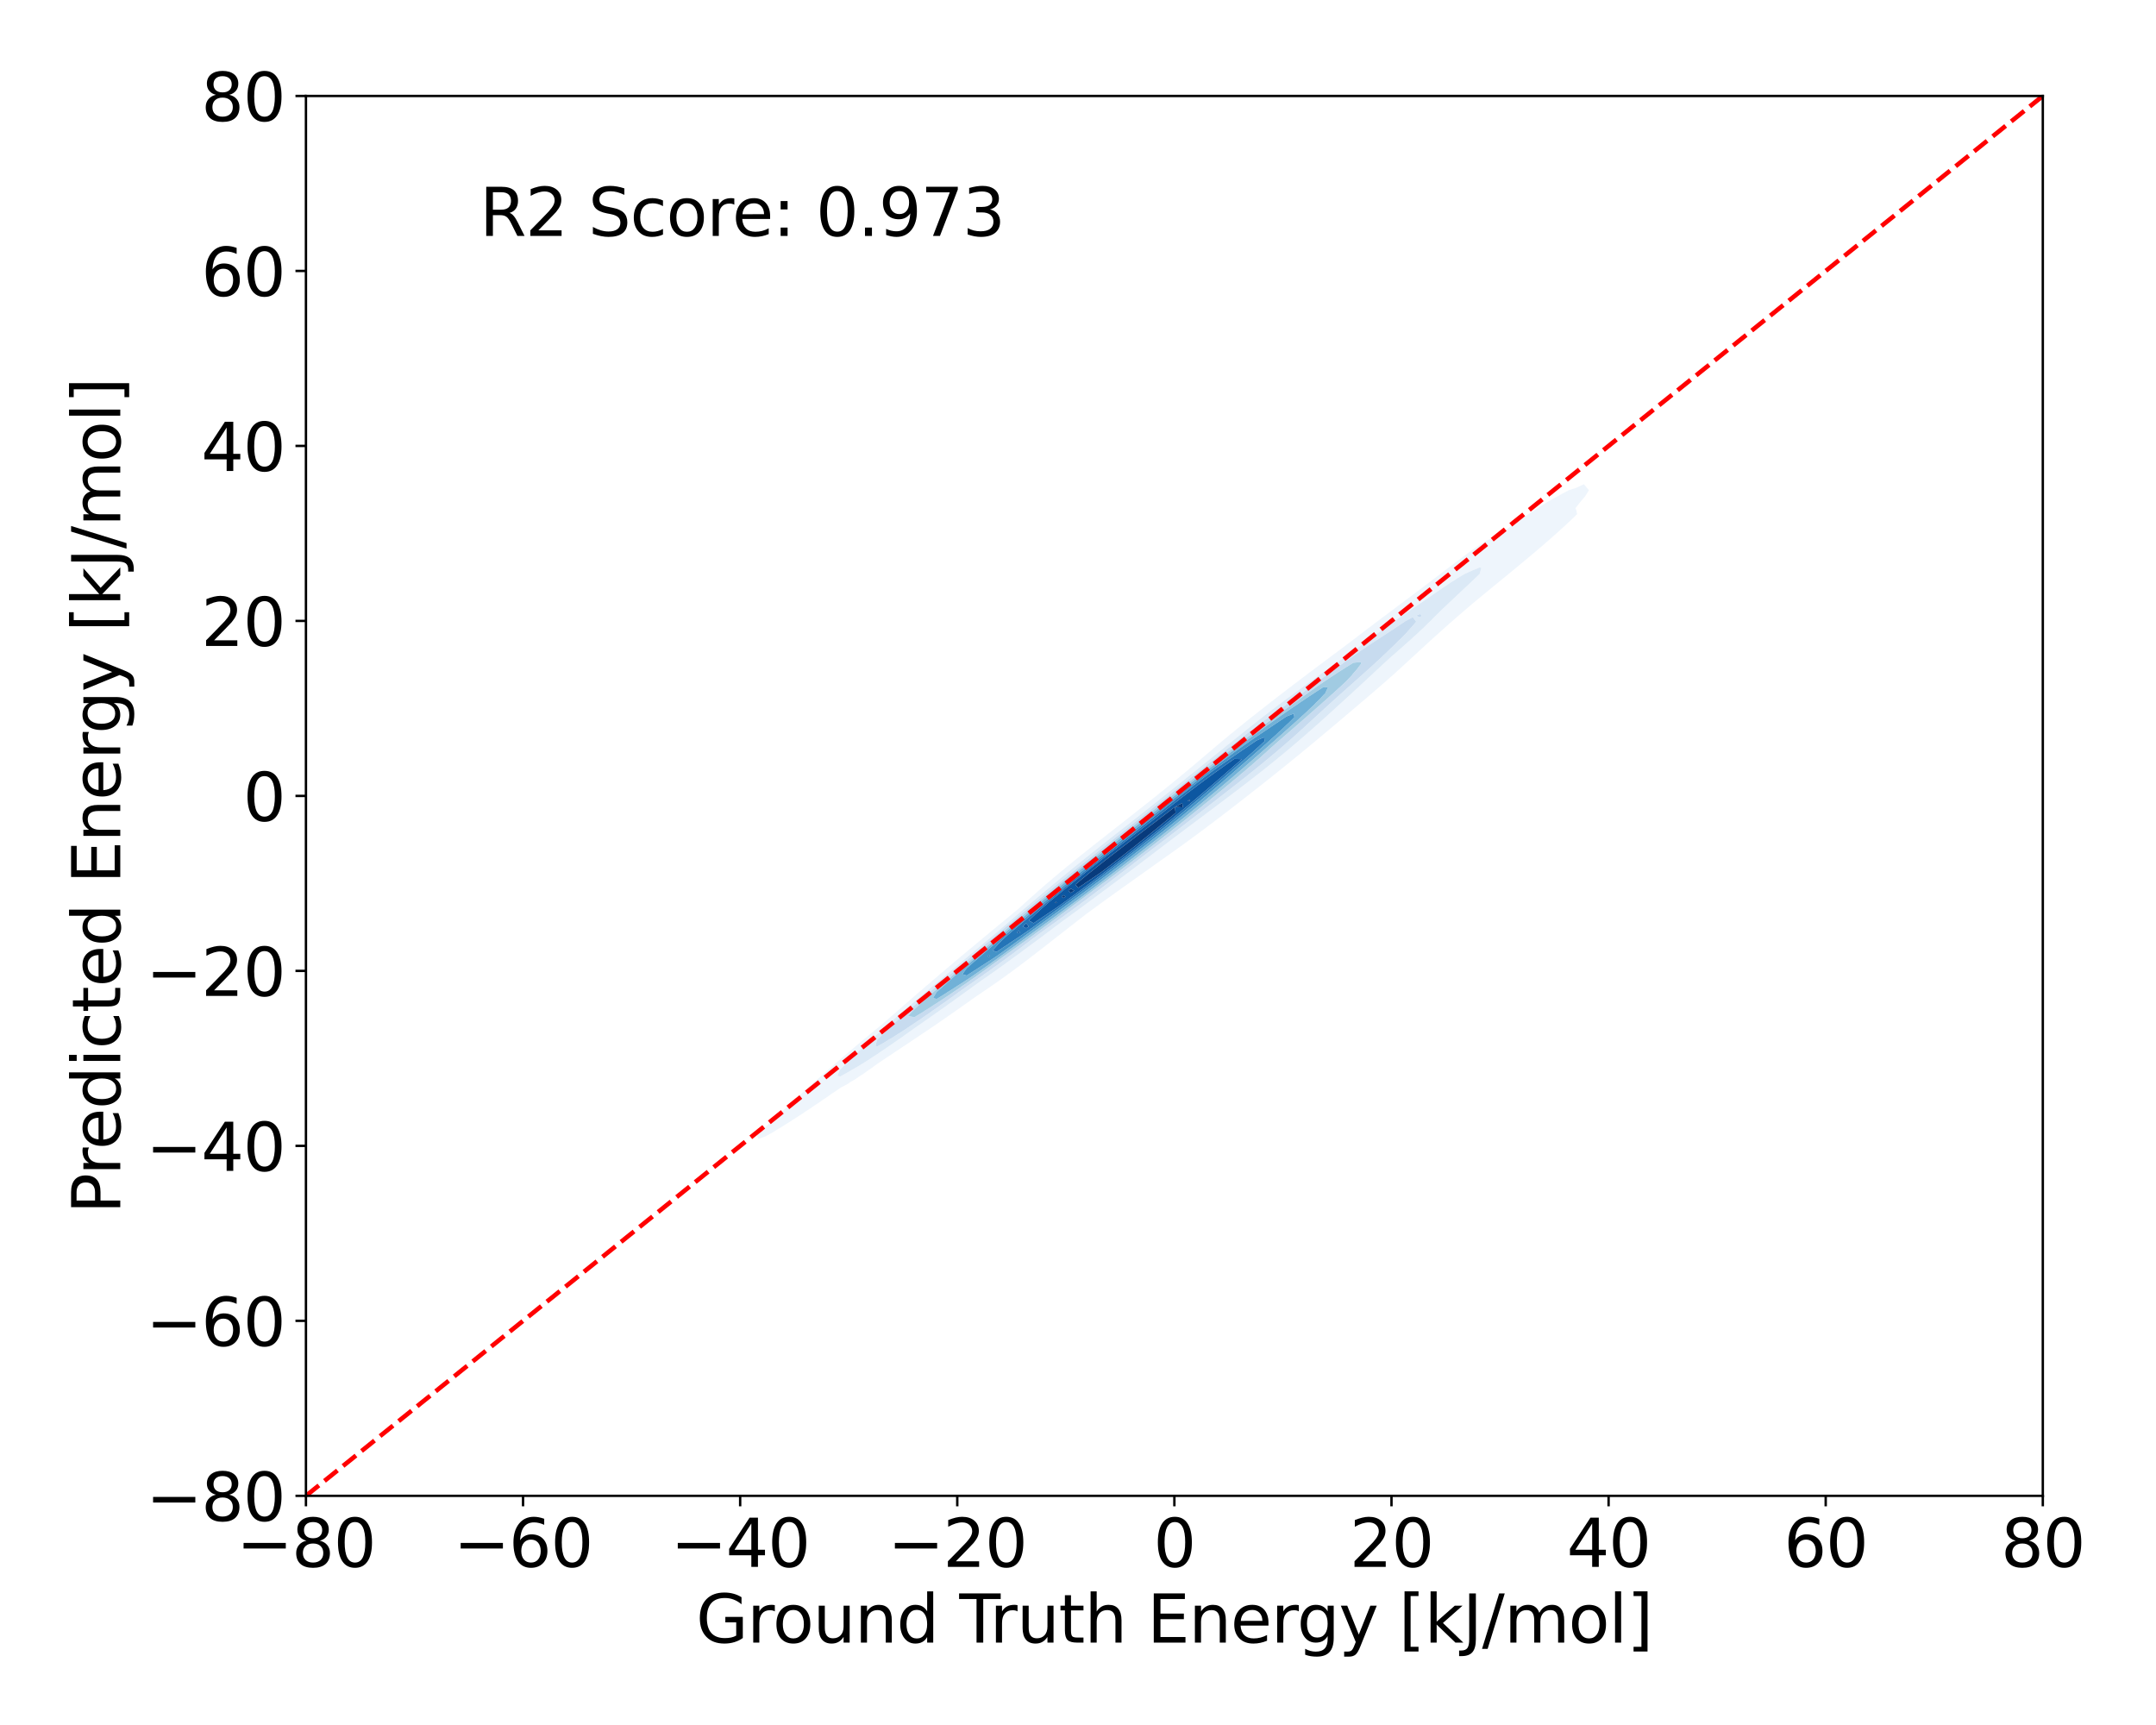 <?xml version="1.0" encoding="utf-8" standalone="no"?>
<!DOCTYPE svg PUBLIC "-//W3C//DTD SVG 1.1//EN"
  "http://www.w3.org/Graphics/SVG/1.1/DTD/svg11.dtd">
<svg xmlns:xlink="http://www.w3.org/1999/xlink" width="720pt" height="576pt" viewBox="0 0 720 576" xmlns="http://www.w3.org/2000/svg" version="1.1">
 <defs>
  <style type="text/css">*{stroke-linejoin: round; stroke-linecap: butt}</style>
 </defs>
 <g id="figure_1">
  <g id="patch_1">
   <path d="M 0 576 
L 720 576 
L 720 0 
L 0 0 
z
" style="fill: #ffffff"/>
  </g>
  <g id="axes_1">
   <g id="patch_2">
    <path d="M 102.17 499.48 
L 682.2 499.48 
L 682.2 32.04 
L 102.17 32.04 
z
" style="fill: #ffffff"/>
   </g>
   <g id="QuadContourSet_1">
    <path d="M 253.303 380.309 
L 255.786 379.396 
L 256.121 379.18 
L 258.269 377.986 
L 259.507 377.184 
L 260.751 376.478 
L 262.744 375.189 
L 263.234 374.906 
L 265.717 373.315 
L 265.882 373.194 
L 268.2 371.719 
L 268.916 371.199 
L 270.683 370.073 
L 271.893 369.204 
L 273.166 368.393 
L 274.833 367.209 
L 275.648 366.69 
L 277.748 365.214 
L 278.131 364.971 
L 280.614 363.276 
L 280.699 363.219 
L 283.097 361.929 
L 284.118 361.224 
L 285.58 360.402 
L 287.242 359.229 
L 288.063 358.748 
L 290.172 357.234 
L 290.545 357.007 
L 292.977 355.239 
L 293.028 355.206 
L 295.511 353.534 
L 295.93 353.243 
L 297.994 351.886 
L 298.924 351.248 
L 300.477 350.234 
L 301.921 349.253 
L 302.96 348.581 
L 304.919 347.258 
L 305.442 346.923 
L 307.902 345.263 
L 307.925 345.248 
L 310.408 343.594 
L 310.866 343.268 
L 312.891 341.905 
L 313.782 341.273 
L 315.374 340.189 
L 316.66 339.278 
L 317.857 338.454 
L 319.511 337.283 
L 320.339 336.707 
L 322.343 335.288 
L 322.822 334.953 
L 325.161 333.293 
L 325.305 333.191 
L 327.788 331.496 
L 328.065 331.298 
L 330.271 329.817 
L 330.984 329.302 
L 332.753 328.094 
L 333.829 327.307 
L 335.236 326.331 
L 336.607 325.312 
L 337.719 324.529 
L 339.324 323.317 
L 340.202 322.691 
L 341.987 321.322 
L 342.685 320.818 
L 344.606 319.327 
L 345.168 318.917 
L 347.192 317.332 
L 347.65 316.995 
L 349.758 315.337 
L 350.133 315.059 
L 352.313 313.342 
L 352.616 313.117 
L 354.866 311.347 
L 355.099 311.174 
L 357.421 309.352 
L 357.582 309.232 
L 359.982 307.357 
L 360.065 307.295 
L 362.547 305.361 
L 362.547 305.361 
L 365.03 303.531 
L 365.256 303.366 
L 367.513 301.719 
L 367.994 301.371 
L 369.996 299.922 
L 370.756 299.376 
L 372.479 298.136 
L 373.537 297.381 
L 374.962 296.361 
L 376.331 295.386 
L 377.444 294.592 
L 379.132 293.391 
L 379.927 292.826 
L 381.93 291.396 
L 382.41 291.057 
L 384.717 289.401 
L 384.893 289.277 
L 387.376 287.508 
L 387.519 287.406 
L 389.859 285.764 
L 390.345 285.411 
L 392.341 283.997 
L 393.134 283.416 
L 394.824 282.211 
L 395.888 281.42 
L 397.307 280.406 
L 398.61 279.425 
L 399.79 278.581 
L 401.301 277.43 
L 402.273 276.736 
L 403.963 275.435 
L 404.756 274.871 
L 406.6 273.44 
L 407.238 272.986 
L 409.213 271.445 
L 409.721 271.084 
L 411.807 269.45 
L 412.204 269.167 
L 414.384 267.455 
L 414.687 267.238 
L 416.946 265.46 
L 417.17 265.298 
L 419.492 263.465 
L 419.653 263.347 
L 422.022 261.47 
L 422.135 261.385 
L 424.536 259.475 
L 424.618 259.412 
L 427.033 257.479 
L 427.101 257.426 
L 429.511 255.484 
L 429.584 255.427 
L 431.971 253.489 
L 432.067 253.411 
L 434.412 251.494 
L 434.549 251.38 
L 436.835 249.499 
L 437.032 249.333 
L 439.241 247.504 
L 439.515 247.269 
L 441.631 245.509 
L 441.998 245.191 
L 444.008 243.514 
L 444.481 243.102 
L 446.375 241.519 
L 446.964 241.005 
L 448.735 239.524 
L 449.446 238.903 
L 451.092 237.529 
L 451.929 236.799 
L 453.445 235.534 
L 454.412 234.69 
L 455.792 233.538 
L 456.895 232.574 
L 458.128 231.543 
L 459.378 230.444 
L 460.446 229.548 
L 461.861 228.291 
L 462.736 227.553 
L 464.343 226.106 
L 464.989 225.558 
L 466.826 223.881 
L 467.198 223.563 
L 469.309 221.611 
L 469.358 221.568 
L 471.529 219.573 
L 471.792 219.324 
L 473.701 217.578 
L 474.275 217.037 
L 475.876 215.583 
L 476.758 214.76 
L 478.064 213.588 
L 479.24 212.505 
L 480.273 211.592 
L 481.723 210.277 
L 482.506 209.597 
L 484.206 208.079 
L 484.765 207.602 
L 486.689 205.91 
L 487.048 205.607 
L 489.172 203.765 
L 489.355 203.612 
L 491.655 201.641 
L 491.683 201.617 
L 494.085 199.622 
L 494.137 199.578 
L 496.511 197.627 
L 496.62 197.536 
L 498.943 195.632 
L 499.103 195.499 
L 501.377 193.637 
L 501.586 193.464 
L 503.809 191.642 
L 504.069 191.427 
L 506.233 189.647 
L 506.552 189.382 
L 508.643 187.651 
L 509.034 187.323 
L 511.033 185.656 
L 511.517 185.243 
L 513.396 183.661 
L 514 183.138 
L 515.729 181.666 
L 516.483 180.998 
L 518.024 179.671 
L 518.966 178.816 
L 520.275 177.676 
L 521.449 176.585 
L 522.476 175.681 
L 523.931 174.293 
L 524.615 173.686 
L 526.414 171.926 
L 526.678 171.691 
L 526.414 170.367 
L 526.111 169.696 
L 526.414 169.321 
L 527.671 167.701 
L 528.897 166.276 
L 529.359 165.706 
L 530.632 163.71 
L 528.965 161.715 
L 528.897 161.703 
L 528.867 161.715 
L 526.414 162.883 
L 523.931 163.683 
L 523.884 163.71 
L 521.449 164.989 
L 520.212 165.706 
L 518.966 166.376 
L 516.642 167.701 
L 516.483 167.787 
L 514 169.302 
L 513.469 169.696 
L 511.517 170.93 
L 510.479 171.691 
L 509.034 172.62 
L 507.564 173.686 
L 506.552 174.345 
L 504.686 175.681 
L 504.069 176.087 
L 501.824 177.676 
L 501.586 177.834 
L 499.103 179.254 
L 498.361 179.671 
L 496.62 180.421 
L 494.652 181.666 
L 494.137 181.921 
L 491.655 183.636 
L 491.621 183.661 
L 489.172 185.482 
L 488.935 185.656 
L 486.689 187.348 
L 486.274 187.651 
L 484.206 189.228 
L 483.63 189.647 
L 481.723 191.116 
L 480.998 191.642 
L 479.24 193.007 
L 478.37 193.637 
L 476.758 194.893 
L 475.741 195.632 
L 474.275 196.771 
L 473.107 197.627 
L 471.792 198.637 
L 470.464 199.622 
L 469.309 200.491 
L 467.812 201.617 
L 466.826 202.339 
L 465.156 203.612 
L 464.343 204.19 
L 462.499 205.607 
L 461.861 206.049 
L 459.849 207.602 
L 459.378 207.922 
L 457.21 209.597 
L 456.895 209.807 
L 454.583 211.592 
L 454.412 211.706 
L 451.971 213.588 
L 451.929 213.615 
L 449.446 215.493 
L 449.333 215.583 
L 446.964 217.343 
L 446.668 217.578 
L 444.481 219.191 
L 444 219.573 
L 441.998 221.042 
L 441.336 221.568 
L 439.515 222.9 
L 438.679 223.563 
L 437.032 224.767 
L 436.031 225.558 
L 434.549 226.645 
L 433.395 227.553 
L 432.067 228.533 
L 430.771 229.548 
L 429.584 230.432 
L 428.162 231.543 
L 427.101 232.343 
L 425.568 233.538 
L 424.618 234.266 
L 422.994 235.534 
L 422.135 236.203 
L 420.44 237.529 
L 419.653 238.155 
L 417.911 239.524 
L 417.17 240.126 
L 415.409 241.519 
L 414.687 242.117 
L 412.939 243.514 
L 412.204 244.133 
L 410.502 245.509 
L 409.721 246.176 
L 408.1 247.504 
L 407.238 248.246 
L 405.729 249.499 
L 404.756 250.337 
L 403.38 251.494 
L 402.273 252.439 
L 401.037 253.489 
L 399.79 254.538 
L 398.685 255.484 
L 397.307 256.624 
L 396.309 257.479 
L 394.824 258.687 
L 393.903 259.475 
L 392.341 260.728 
L 391.469 261.47 
L 389.859 262.748 
L 389.008 263.465 
L 387.376 264.75 
L 386.527 265.46 
L 384.893 266.738 
L 384.027 267.455 
L 382.41 268.714 
L 381.513 269.45 
L 379.927 270.678 
L 378.985 271.445 
L 377.444 272.634 
L 376.446 273.44 
L 374.962 274.583 
L 373.9 275.435 
L 372.479 276.529 
L 371.35 277.43 
L 369.996 278.476 
L 368.802 279.425 
L 367.513 280.427 
L 366.262 281.42 
L 365.03 282.388 
L 363.734 283.416 
L 362.547 284.362 
L 361.225 285.411 
L 360.065 286.353 
L 358.74 287.406 
L 357.582 288.364 
L 356.284 289.401 
L 355.099 290.402 
L 353.862 291.396 
L 352.616 292.472 
L 351.48 293.391 
L 350.133 294.578 
L 349.143 295.386 
L 347.65 296.724 
L 346.853 297.381 
L 345.168 298.913 
L 344.611 299.376 
L 342.685 301.143 
L 342.412 301.371 
L 340.212 303.366 
L 340.202 303.375 
L 337.799 305.361 
L 337.719 305.431 
L 335.385 307.357 
L 335.236 307.486 
L 332.97 309.352 
L 332.753 309.542 
L 330.558 311.347 
L 330.271 311.601 
L 328.149 313.342 
L 327.788 313.663 
L 325.746 315.337 
L 325.305 315.731 
L 323.351 317.332 
L 322.822 317.806 
L 320.966 319.327 
L 320.339 319.89 
L 318.591 321.322 
L 317.857 321.983 
L 316.228 323.317 
L 315.374 324.086 
L 313.877 325.312 
L 312.891 326.198 
L 311.537 327.307 
L 310.408 328.321 
L 309.21 329.302 
L 307.925 330.453 
L 306.895 331.298 
L 305.442 332.594 
L 304.59 333.293 
L 302.96 334.744 
L 302.297 335.288 
L 300.477 336.903 
L 300.014 337.283 
L 297.994 339.072 
L 297.743 339.278 
L 295.511 341.251 
L 295.485 341.273 
L 293.078 343.268 
L 293.028 343.314 
L 290.66 345.263 
L 290.545 345.369 
L 288.254 347.258 
L 288.063 347.437 
L 285.864 349.253 
L 285.58 349.52 
L 283.493 351.248 
L 283.097 351.621 
L 281.144 353.243 
L 280.614 353.742 
L 278.818 355.239 
L 278.131 355.885 
L 276.518 357.234 
L 275.648 358.05 
L 274.244 359.229 
L 273.166 360.238 
L 271.995 361.224 
L 270.683 362.452 
L 269.775 363.219 
L 268.2 364.695 
L 267.588 365.214 
L 265.717 366.975 
L 265.442 367.209 
L 263.307 369.204 
L 263.234 369.275 
L 261.099 371.199 
L 260.751 371.542 
L 258.925 373.194 
L 258.269 373.852 
L 256.798 375.189 
L 255.786 376.225 
L 254.737 377.184 
L 253.303 378.691 
L 252.772 379.18 
z
M 279.656 359.229 
L 280.462 357.234 
L 280.614 357.095 
L 282.453 355.239 
L 283.097 354.651 
L 284.483 353.243 
L 285.58 352.24 
L 286.553 351.248 
L 288.063 349.868 
L 288.667 349.253 
L 290.545 347.541 
L 290.824 347.258 
L 293.026 345.263 
L 293.028 345.261 
L 295.206 343.268 
L 295.511 343.017 
L 297.437 341.273 
L 297.994 340.816 
L 299.711 339.278 
L 300.477 338.649 
L 302.018 337.283 
L 302.96 336.509 
L 304.35 335.288 
L 305.442 334.388 
L 306.699 333.293 
L 307.925 332.282 
L 309.06 331.298 
L 310.408 330.184 
L 311.427 329.302 
L 312.891 328.091 
L 313.797 327.307 
L 315.374 326 
L 316.168 325.312 
L 317.857 323.91 
L 318.54 323.317 
L 320.339 321.82 
L 320.911 321.322 
L 322.822 319.73 
L 323.284 319.327 
L 325.305 317.641 
L 325.658 317.332 
L 327.788 315.555 
L 328.037 315.337 
L 330.271 313.473 
L 330.421 313.342 
L 332.753 311.397 
L 332.811 311.347 
L 335.163 309.352 
L 335.236 309.292 
L 337.451 307.357 
L 337.719 307.135 
L 339.765 305.361 
L 340.202 305 
L 342.1 303.366 
L 342.685 302.882 
L 344.454 301.371 
L 345.168 300.78 
L 346.825 299.376 
L 347.65 298.691 
L 349.21 297.381 
L 350.133 296.616 
L 351.61 295.386 
L 352.616 294.555 
L 354.025 293.391 
L 355.099 292.508 
L 356.456 291.396 
L 357.582 290.475 
L 358.905 289.401 
L 360.065 288.459 
L 361.373 287.406 
L 362.547 286.458 
L 363.86 285.411 
L 365.03 284.473 
L 366.364 283.416 
L 367.513 282.5 
L 368.885 281.42 
L 369.996 280.539 
L 371.417 279.425 
L 372.479 278.585 
L 373.956 277.43 
L 374.962 276.635 
L 376.496 275.435 
L 377.444 274.685 
L 379.035 273.44 
L 379.927 272.733 
L 381.566 271.445 
L 382.41 270.775 
L 384.088 269.45 
L 384.893 268.81 
L 386.601 267.455 
L 387.376 266.837 
L 389.105 265.46 
L 389.859 264.858 
L 391.602 263.465 
L 392.341 262.873 
L 394.095 261.47 
L 394.824 260.884 
L 396.585 259.475 
L 397.307 258.892 
L 399.072 257.479 
L 399.79 256.899 
L 401.558 255.484 
L 402.273 254.904 
L 404.041 253.489 
L 404.756 252.908 
L 406.523 251.494 
L 407.238 250.91 
L 409.004 249.499 
L 409.721 248.913 
L 411.487 247.504 
L 412.204 246.918 
L 413.976 245.509 
L 414.687 244.93 
L 416.477 243.514 
L 417.17 242.952 
L 418.997 241.519 
L 419.653 240.99 
L 421.544 239.524 
L 422.135 239.05 
L 424.125 237.529 
L 424.618 237.136 
L 426.747 235.534 
L 427.101 235.255 
L 429.42 233.538 
L 429.584 233.41 
L 432.067 231.594 
L 432.138 231.543 
L 434.549 229.776 
L 434.874 229.548 
L 437.032 227.979 
L 437.64 227.553 
L 439.515 226.195 
L 440.424 225.558 
L 441.998 224.419 
L 443.22 223.563 
L 444.481 222.649 
L 446.021 221.568 
L 446.964 220.881 
L 448.822 219.573 
L 449.446 219.115 
L 451.622 217.578 
L 451.929 217.351 
L 454.412 215.587 
L 454.418 215.583 
L 456.895 213.748 
L 457.131 213.588 
L 459.378 211.925 
L 459.871 211.592 
L 461.861 210.122 
L 462.641 209.597 
L 464.343 208.342 
L 465.445 207.602 
L 466.826 206.585 
L 468.285 205.607 
L 469.309 204.854 
L 471.162 203.612 
L 471.792 203.149 
L 474.076 201.617 
L 474.275 201.471 
L 476.758 199.766 
L 476.977 199.622 
L 479.24 198.033 
L 479.87 197.627 
L 481.723 196.324 
L 482.822 195.632 
L 484.206 194.661 
L 485.884 193.637 
L 486.689 193.077 
L 489.127 191.642 
L 489.172 191.611 
L 491.655 190.485 
L 493.714 189.647 
L 494.137 189.459 
L 494.703 189.647 
L 494.137 191.642 
L 494.137 191.642 
L 492.064 193.637 
L 491.655 194.009 
L 489.952 195.632 
L 489.172 196.346 
L 487.826 197.627 
L 486.689 198.677 
L 485.701 199.622 
L 484.206 201.017 
L 483.584 201.617 
L 481.723 203.37 
L 481.475 203.612 
L 479.442 205.607 
L 479.24 205.793 
L 477.485 207.602 
L 476.758 208.261 
L 475.44 209.597 
L 474.275 210.634 
L 473.313 211.592 
L 471.792 212.929 
L 471.119 213.588 
L 469.309 215.165 
L 468.875 215.583 
L 466.826 217.362 
L 466.598 217.578 
L 464.343 219.534 
L 464.301 219.573 
L 462.123 221.568 
L 461.861 221.804 
L 459.987 223.563 
L 459.378 224.112 
L 457.851 225.558 
L 456.895 226.421 
L 455.708 227.553 
L 454.412 228.724 
L 453.552 229.548 
L 451.929 231.015 
L 451.38 231.543 
L 449.446 233.293 
L 449.192 233.538 
L 446.992 235.534 
L 446.964 235.558 
L 444.823 237.529 
L 444.481 237.823 
L 442.626 239.524 
L 441.998 240.064 
L 440.401 241.519 
L 439.515 242.28 
L 438.148 243.514 
L 437.032 244.469 
L 435.866 245.509 
L 434.549 246.629 
L 433.554 247.504 
L 432.067 248.758 
L 431.208 249.499 
L 429.584 250.851 
L 428.826 251.494 
L 427.101 252.909 
L 426.403 253.489 
L 424.618 254.93 
L 423.939 255.484 
L 422.135 256.917 
L 421.435 257.479 
L 419.653 258.874 
L 418.892 259.475 
L 417.17 260.805 
L 416.315 261.47 
L 414.687 262.715 
L 413.71 263.465 
L 412.204 264.608 
L 411.083 265.46 
L 409.721 266.489 
L 408.44 267.455 
L 407.238 268.361 
L 405.787 269.45 
L 404.756 270.228 
L 403.129 271.445 
L 402.273 272.092 
L 400.47 273.44 
L 399.79 273.955 
L 397.812 275.435 
L 397.307 275.82 
L 395.157 277.43 
L 394.824 277.685 
L 392.502 279.425 
L 392.341 279.548 
L 389.859 281.413 
L 389.848 281.42 
L 387.376 283.317 
L 387.245 283.416 
L 384.893 285.217 
L 384.634 285.411 
L 382.41 287.111 
L 382.012 287.406 
L 379.927 288.997 
L 379.377 289.401 
L 377.444 290.873 
L 376.728 291.396 
L 374.962 292.74 
L 374.067 293.391 
L 372.479 294.598 
L 371.395 295.386 
L 369.996 296.451 
L 368.716 297.381 
L 367.513 298.298 
L 366.03 299.376 
L 365.03 300.14 
L 363.337 301.371 
L 362.547 301.975 
L 360.633 303.366 
L 360.065 303.802 
L 357.914 305.361 
L 357.582 305.616 
L 355.171 307.357 
L 355.099 307.412 
L 352.616 309.274 
L 352.506 309.352 
L 350.133 311.152 
L 349.858 311.347 
L 347.65 313.015 
L 347.191 313.342 
L 345.168 314.866 
L 344.505 315.337 
L 342.685 316.706 
L 341.803 317.332 
L 340.202 318.535 
L 339.083 319.327 
L 337.719 320.353 
L 336.342 321.322 
L 335.236 322.154 
L 333.572 323.317 
L 332.753 323.934 
L 330.763 325.312 
L 330.271 325.683 
L 327.896 327.307 
L 327.788 327.389 
L 325.305 329.183 
L 325.129 329.302 
L 322.822 331 
L 322.385 331.298 
L 320.339 332.799 
L 319.615 333.293 
L 317.857 334.581 
L 316.823 335.288 
L 315.374 336.35 
L 314.016 337.283 
L 312.891 338.108 
L 311.194 339.278 
L 310.408 339.856 
L 308.356 341.273 
L 307.925 341.591 
L 305.494 343.268 
L 305.442 343.306 
L 302.96 345.085 
L 302.691 345.263 
L 300.477 346.85 
L 299.858 347.258 
L 297.994 348.584 
L 296.973 349.253 
L 295.511 350.285 
L 294.031 351.248 
L 293.028 351.95 
L 291.026 353.243 
L 290.545 353.578 
L 288.063 355.157 
L 287.914 355.239 
L 285.58 356.642 
L 284.507 357.234 
L 283.097 358.077 
L 281.021 359.229 
L 280.614 359.472 
z
" clip-path="url(#p2f204a16e2)" style="fill: #eef5fc"/>
    <path d="M 280.614 359.472 
L 281.021 359.229 
L 283.097 358.077 
L 284.507 357.234 
L 285.58 356.642 
L 287.914 355.239 
L 288.063 355.157 
L 290.545 353.578 
L 291.026 353.243 
L 293.028 351.95 
L 294.031 351.248 
L 295.511 350.285 
L 296.973 349.253 
L 297.994 348.584 
L 299.858 347.258 
L 300.477 346.85 
L 302.691 345.263 
L 302.96 345.085 
L 305.442 343.306 
L 305.494 343.268 
L 307.925 341.591 
L 308.356 341.273 
L 310.408 339.856 
L 311.194 339.278 
L 312.891 338.108 
L 314.016 337.283 
L 315.374 336.35 
L 316.823 335.288 
L 317.857 334.581 
L 319.615 333.293 
L 320.339 332.799 
L 322.385 331.298 
L 322.822 331 
L 325.129 329.302 
L 325.305 329.183 
L 327.788 327.389 
L 327.896 327.307 
L 330.271 325.683 
L 330.763 325.312 
L 332.753 323.934 
L 333.572 323.317 
L 335.236 322.154 
L 336.342 321.322 
L 337.719 320.353 
L 339.083 319.327 
L 340.202 318.535 
L 341.803 317.332 
L 342.685 316.706 
L 344.505 315.337 
L 345.168 314.866 
L 347.191 313.342 
L 347.65 313.015 
L 349.858 311.347 
L 350.133 311.152 
L 352.506 309.352 
L 352.616 309.274 
L 355.099 307.412 
L 355.171 307.357 
L 357.582 305.616 
L 357.914 305.361 
L 360.065 303.802 
L 360.633 303.366 
L 362.547 301.975 
L 363.337 301.371 
L 365.03 300.14 
L 366.03 299.376 
L 367.513 298.298 
L 368.716 297.381 
L 369.996 296.451 
L 371.395 295.386 
L 372.479 294.598 
L 374.067 293.391 
L 374.962 292.74 
L 376.728 291.396 
L 377.444 290.873 
L 379.377 289.401 
L 379.927 288.997 
L 382.012 287.406 
L 382.41 287.111 
L 384.634 285.411 
L 384.893 285.217 
L 387.245 283.416 
L 387.376 283.317 
L 389.848 281.42 
L 389.859 281.413 
L 392.341 279.548 
L 392.502 279.425 
L 394.824 277.685 
L 395.157 277.43 
L 397.307 275.82 
L 397.812 275.435 
L 399.79 273.955 
L 400.47 273.44 
L 402.273 272.092 
L 403.129 271.445 
L 404.756 270.228 
L 405.787 269.45 
L 407.238 268.361 
L 408.44 267.455 
L 409.721 266.489 
L 411.083 265.46 
L 412.204 264.608 
L 413.71 263.465 
L 414.687 262.715 
L 416.315 261.47 
L 417.17 260.805 
L 418.892 259.475 
L 419.653 258.874 
L 421.435 257.479 
L 422.135 256.917 
L 423.939 255.484 
L 424.618 254.93 
L 426.403 253.489 
L 427.101 252.909 
L 428.826 251.494 
L 429.584 250.851 
L 431.208 249.499 
L 432.067 248.758 
L 433.554 247.504 
L 434.549 246.629 
L 435.866 245.509 
L 437.032 244.469 
L 438.148 243.514 
L 439.515 242.28 
L 440.401 241.519 
L 441.998 240.064 
L 442.626 239.524 
L 444.481 237.823 
L 444.823 237.529 
L 446.964 235.558 
L 446.992 235.534 
L 449.192 233.538 
L 449.446 233.293 
L 451.38 231.543 
L 451.929 231.015 
L 453.552 229.548 
L 454.412 228.724 
L 455.708 227.553 
L 456.895 226.421 
L 457.851 225.558 
L 459.378 224.112 
L 459.987 223.563 
L 461.861 221.804 
L 462.123 221.568 
L 464.301 219.573 
L 464.343 219.534 
L 466.598 217.578 
L 466.826 217.362 
L 468.875 215.583 
L 469.309 215.165 
L 471.119 213.588 
L 471.792 212.929 
L 473.313 211.592 
L 474.275 210.634 
L 475.44 209.597 
L 476.758 208.261 
L 477.485 207.602 
L 479.24 205.793 
L 479.442 205.607 
L 481.475 203.612 
L 481.723 203.37 
L 483.584 201.617 
L 484.206 201.017 
L 485.701 199.622 
L 486.689 198.677 
L 487.826 197.627 
L 489.172 196.346 
L 489.952 195.632 
L 491.655 194.009 
L 492.064 193.637 
L 494.137 191.642 
L 494.137 191.642 
L 494.703 189.647 
L 494.137 189.459 
L 493.714 189.647 
L 491.655 190.485 
L 489.172 191.611 
L 489.127 191.642 
L 486.689 193.077 
L 485.884 193.637 
L 484.206 194.661 
L 482.822 195.632 
L 481.723 196.324 
L 479.87 197.627 
L 479.24 198.033 
L 476.977 199.622 
L 476.758 199.766 
L 474.275 201.471 
L 474.076 201.617 
L 471.792 203.149 
L 471.162 203.612 
L 469.309 204.854 
L 468.285 205.607 
L 466.826 206.585 
L 465.445 207.602 
L 464.343 208.342 
L 462.641 209.597 
L 461.861 210.122 
L 459.871 211.592 
L 459.378 211.925 
L 457.131 213.588 
L 456.895 213.748 
L 454.418 215.583 
L 454.412 215.587 
L 451.929 217.351 
L 451.622 217.578 
L 449.446 219.115 
L 448.822 219.573 
L 446.964 220.881 
L 446.021 221.568 
L 444.481 222.649 
L 443.22 223.563 
L 441.998 224.419 
L 440.424 225.558 
L 439.515 226.195 
L 437.64 227.553 
L 437.032 227.979 
L 434.874 229.548 
L 434.549 229.776 
L 432.138 231.543 
L 432.067 231.594 
L 429.584 233.41 
L 429.42 233.538 
L 427.101 235.255 
L 426.747 235.534 
L 424.618 237.136 
L 424.125 237.529 
L 422.135 239.05 
L 421.544 239.524 
L 419.653 240.99 
L 418.997 241.519 
L 417.17 242.952 
L 416.477 243.514 
L 414.687 244.93 
L 413.976 245.509 
L 412.204 246.918 
L 411.487 247.504 
L 409.721 248.913 
L 409.004 249.499 
L 407.238 250.91 
L 406.523 251.494 
L 404.756 252.908 
L 404.041 253.489 
L 402.273 254.904 
L 401.558 255.484 
L 399.79 256.899 
L 399.072 257.479 
L 397.307 258.892 
L 396.585 259.475 
L 394.824 260.884 
L 394.095 261.47 
L 392.341 262.873 
L 391.602 263.465 
L 389.859 264.858 
L 389.105 265.46 
L 387.376 266.837 
L 386.601 267.455 
L 384.893 268.81 
L 384.088 269.45 
L 382.41 270.775 
L 381.566 271.445 
L 379.927 272.733 
L 379.035 273.44 
L 377.444 274.685 
L 376.496 275.435 
L 374.962 276.635 
L 373.956 277.43 
L 372.479 278.585 
L 371.417 279.425 
L 369.996 280.539 
L 368.885 281.42 
L 367.513 282.5 
L 366.364 283.416 
L 365.03 284.473 
L 363.86 285.411 
L 362.547 286.458 
L 361.373 287.406 
L 360.065 288.459 
L 358.905 289.401 
L 357.582 290.475 
L 356.456 291.396 
L 355.099 292.508 
L 354.025 293.391 
L 352.616 294.555 
L 351.61 295.386 
L 350.133 296.616 
L 349.21 297.381 
L 347.65 298.691 
L 346.825 299.376 
L 345.168 300.78 
L 344.454 301.371 
L 342.685 302.882 
L 342.1 303.366 
L 340.202 305 
L 339.765 305.361 
L 337.719 307.135 
L 337.451 307.357 
L 335.236 309.292 
L 335.163 309.352 
L 332.811 311.347 
L 332.753 311.397 
L 330.421 313.342 
L 330.271 313.473 
L 328.037 315.337 
L 327.788 315.555 
L 325.658 317.332 
L 325.305 317.641 
L 323.284 319.327 
L 322.822 319.73 
L 320.911 321.322 
L 320.339 321.82 
L 318.54 323.317 
L 317.857 323.91 
L 316.168 325.312 
L 315.374 326 
L 313.797 327.307 
L 312.891 328.091 
L 311.427 329.302 
L 310.408 330.184 
L 309.06 331.298 
L 307.925 332.282 
L 306.699 333.293 
L 305.442 334.388 
L 304.35 335.288 
L 302.96 336.509 
L 302.018 337.283 
L 300.477 338.649 
L 299.711 339.278 
L 297.994 340.816 
L 297.437 341.273 
L 295.511 343.017 
L 295.206 343.268 
L 293.028 345.261 
L 293.026 345.263 
L 290.824 347.258 
L 290.545 347.541 
L 288.667 349.253 
L 288.063 349.868 
L 286.553 351.248 
L 285.58 352.24 
L 284.483 353.243 
L 283.097 354.651 
L 282.453 355.239 
L 280.614 357.095 
L 280.462 357.234 
L 279.656 359.229 
z
M 292.377 349.253 
L 292.87 347.258 
L 293.028 347.115 
L 294.868 345.263 
L 295.511 344.685 
L 296.933 343.268 
L 297.994 342.325 
L 299.061 341.273 
L 300.477 340.028 
L 301.248 339.278 
L 302.96 337.788 
L 303.486 337.283 
L 305.442 335.597 
L 305.769 335.288 
L 307.925 333.445 
L 308.088 333.293 
L 310.408 331.321 
L 310.433 331.298 
L 312.75 329.302 
L 312.891 329.186 
L 315.063 327.307 
L 315.374 327.05 
L 317.381 325.312 
L 317.857 324.917 
L 319.7 323.317 
L 320.339 322.786 
L 322.021 321.322 
L 322.822 320.655 
L 324.344 319.327 
L 325.305 318.525 
L 326.671 317.332 
L 327.788 316.399 
L 329.003 315.337 
L 330.271 314.279 
L 331.344 313.342 
L 332.753 312.166 
L 333.694 311.347 
L 335.236 310.063 
L 336.056 309.352 
L 337.719 307.969 
L 338.429 307.357 
L 340.202 305.887 
L 340.815 305.361 
L 342.685 303.816 
L 343.214 303.366 
L 345.168 301.757 
L 345.624 301.371 
L 347.65 299.708 
L 348.047 299.376 
L 350.133 297.669 
L 350.48 297.381 
L 352.616 295.639 
L 352.925 295.386 
L 355.099 293.619 
L 355.379 293.391 
L 357.582 291.607 
L 357.844 291.396 
L 360.065 289.604 
L 360.319 289.401 
L 362.547 287.608 
L 362.803 287.406 
L 365.03 285.621 
L 365.297 285.411 
L 367.513 283.641 
L 367.8 283.416 
L 369.996 281.666 
L 370.311 281.42 
L 372.479 279.697 
L 372.827 279.425 
L 374.962 277.73 
L 375.346 277.43 
L 377.444 275.764 
L 377.866 275.435 
L 379.927 273.797 
L 380.384 273.44 
L 382.41 271.828 
L 382.898 271.445 
L 384.893 269.854 
L 385.406 269.45 
L 387.376 267.876 
L 387.911 267.455 
L 389.859 265.896 
L 390.412 265.46 
L 392.341 263.913 
L 392.911 263.465 
L 394.824 261.931 
L 395.412 261.47 
L 397.307 259.95 
L 397.917 259.475 
L 399.79 257.972 
L 400.428 257.479 
L 402.273 256 
L 402.946 255.484 
L 404.756 254.034 
L 405.474 253.489 
L 407.238 252.075 
L 408.013 251.494 
L 409.721 250.126 
L 410.566 249.499 
L 412.204 248.188 
L 413.136 247.504 
L 414.687 246.266 
L 415.728 245.509 
L 417.17 244.362 
L 418.346 243.514 
L 419.653 242.482 
L 420.997 241.519 
L 422.135 240.628 
L 423.685 239.524 
L 424.618 238.802 
L 426.413 237.529 
L 427.101 237.004 
L 429.179 235.534 
L 429.584 235.23 
L 431.981 233.538 
L 432.067 233.475 
L 434.549 231.645 
L 434.693 231.543 
L 437.032 229.796 
L 437.382 229.548 
L 439.515 227.958 
L 440.088 227.553 
L 441.998 226.132 
L 442.814 225.558 
L 444.481 224.32 
L 445.564 223.563 
L 446.964 222.524 
L 448.34 221.568 
L 449.446 220.747 
L 451.149 219.573 
L 451.929 218.994 
L 453.995 217.578 
L 454.412 217.269 
L 456.887 215.583 
L 456.895 215.577 
L 459.378 213.959 
L 459.964 213.588 
L 461.861 212.344 
L 463.024 211.592 
L 464.343 210.718 
L 466.049 209.597 
L 466.826 209.076 
L 469.042 207.602 
L 469.309 207.421 
L 471.792 206.075 
L 472.953 207.602 
L 471.792 208.948 
L 471.224 209.597 
L 469.458 211.592 
L 469.309 211.735 
L 467.461 213.588 
L 466.826 214.191 
L 465.434 215.583 
L 464.343 216.61 
L 463.37 217.578 
L 461.861 218.983 
L 461.263 219.573 
L 459.378 221.301 
L 459.105 221.568 
L 456.895 223.563 
L 456.895 223.563 
L 454.67 225.558 
L 454.412 225.786 
L 452.426 227.553 
L 451.929 227.996 
L 450.176 229.548 
L 449.446 230.204 
L 447.932 231.543 
L 446.964 232.423 
L 445.706 233.538 
L 444.481 234.66 
L 443.503 235.534 
L 441.998 236.92 
L 441.324 237.529 
L 439.515 239.2 
L 439.16 239.524 
L 437.032 241.483 
L 436.993 241.519 
L 434.821 243.514 
L 434.549 243.754 
L 432.61 245.509 
L 432.067 245.983 
L 430.354 247.504 
L 429.584 248.166 
L 428.055 249.499 
L 427.101 250.306 
L 425.712 251.494 
L 424.618 252.403 
L 423.326 253.489 
L 422.135 254.461 
L 420.898 255.484 
L 419.653 256.484 
L 418.432 257.479 
L 417.17 258.477 
L 415.933 259.475 
L 414.687 260.445 
L 413.406 261.47 
L 412.204 262.396 
L 410.859 263.465 
L 409.721 264.335 
L 408.3 265.46 
L 407.238 266.268 
L 405.733 267.455 
L 404.756 268.197 
L 403.163 269.45 
L 402.273 270.127 
L 400.592 271.445 
L 399.79 272.056 
L 398.019 273.44 
L 397.307 273.983 
L 395.441 275.435 
L 394.824 275.907 
L 392.854 277.43 
L 392.341 277.823 
L 390.253 279.425 
L 389.859 279.728 
L 387.634 281.42 
L 387.376 281.618 
L 384.99 283.416 
L 384.893 283.49 
L 382.41 285.378 
L 382.367 285.411 
L 379.927 287.296 
L 379.784 287.406 
L 377.444 289.209 
L 377.192 289.401 
L 374.962 291.117 
L 374.59 291.396 
L 372.479 293.02 
L 371.979 293.391 
L 369.996 294.916 
L 369.356 295.386 
L 367.513 296.803 
L 366.721 297.381 
L 365.03 298.681 
L 364.068 299.376 
L 362.547 300.545 
L 361.396 301.371 
L 360.065 302.393 
L 358.7 303.366 
L 357.582 304.223 
L 355.979 305.361 
L 355.099 306.034 
L 353.233 307.357 
L 352.616 307.826 
L 350.463 309.352 
L 350.133 309.601 
L 347.672 311.347 
L 347.65 311.363 
L 345.168 313.235 
L 345.017 313.342 
L 342.685 315.108 
L 342.362 315.337 
L 340.202 316.972 
L 339.691 317.332 
L 337.719 318.821 
L 336.996 319.327 
L 335.236 320.652 
L 334.272 321.322 
L 332.753 322.461 
L 331.513 323.317 
L 330.271 324.244 
L 328.713 325.312 
L 327.788 325.999 
L 325.873 327.307 
L 325.305 327.727 
L 322.991 329.302 
L 322.822 329.427 
L 320.339 331.189 
L 320.176 331.298 
L 317.857 332.989 
L 317.398 333.293 
L 315.374 334.768 
L 314.589 335.288 
L 312.891 336.525 
L 311.747 337.283 
L 310.408 338.257 
L 308.87 339.278 
L 307.925 339.964 
L 305.955 341.273 
L 305.442 341.644 
L 302.997 343.268 
L 302.96 343.295 
L 300.477 344.923 
L 299.893 345.263 
L 297.994 346.493 
L 296.661 347.258 
L 295.511 347.992 
L 293.283 349.253 
L 293.028 349.413 
z
M 472.875 205.607 
L 474.275 205.027 
L 474.732 205.607 
L 474.275 206.122 
z
" clip-path="url(#p2f204a16e2)" style="fill: #dbe9f6"/>
    <path d="M 293.028 349.413 
L 293.283 349.253 
L 295.511 347.992 
L 296.661 347.258 
L 297.994 346.493 
L 299.893 345.263 
L 300.477 344.923 
L 302.96 343.295 
L 302.997 343.268 
L 305.442 341.644 
L 305.955 341.273 
L 307.925 339.964 
L 308.87 339.278 
L 310.408 338.257 
L 311.747 337.283 
L 312.891 336.525 
L 314.589 335.288 
L 315.374 334.768 
L 317.398 333.293 
L 317.857 332.989 
L 320.176 331.298 
L 320.339 331.189 
L 322.822 329.427 
L 322.991 329.302 
L 325.305 327.727 
L 325.873 327.307 
L 327.788 325.999 
L 328.713 325.312 
L 330.271 324.244 
L 331.513 323.317 
L 332.753 322.461 
L 334.272 321.322 
L 335.236 320.652 
L 336.996 319.327 
L 337.719 318.821 
L 339.691 317.332 
L 340.202 316.972 
L 342.362 315.337 
L 342.685 315.108 
L 345.017 313.342 
L 345.168 313.235 
L 347.65 311.363 
L 347.672 311.347 
L 350.133 309.601 
L 350.463 309.352 
L 352.616 307.826 
L 353.233 307.357 
L 355.099 306.034 
L 355.979 305.361 
L 357.582 304.223 
L 358.7 303.366 
L 360.065 302.393 
L 361.396 301.371 
L 362.547 300.545 
L 364.068 299.376 
L 365.03 298.681 
L 366.721 297.381 
L 367.513 296.803 
L 369.356 295.386 
L 369.996 294.916 
L 371.979 293.391 
L 372.479 293.02 
L 374.59 291.396 
L 374.962 291.117 
L 377.192 289.401 
L 377.444 289.209 
L 379.784 287.406 
L 379.927 287.296 
L 382.367 285.411 
L 382.41 285.378 
L 384.893 283.49 
L 384.99 283.416 
L 387.376 281.618 
L 387.634 281.42 
L 389.859 279.728 
L 390.253 279.425 
L 392.341 277.823 
L 392.854 277.43 
L 394.824 275.907 
L 395.441 275.435 
L 397.307 273.983 
L 398.019 273.44 
L 399.79 272.056 
L 400.592 271.445 
L 402.273 270.127 
L 403.163 269.45 
L 404.756 268.197 
L 405.733 267.455 
L 407.238 266.268 
L 408.3 265.46 
L 409.721 264.335 
L 410.859 263.465 
L 412.204 262.396 
L 413.406 261.47 
L 414.687 260.445 
L 415.933 259.475 
L 417.17 258.477 
L 418.432 257.479 
L 419.653 256.484 
L 420.898 255.484 
L 422.135 254.461 
L 423.326 253.489 
L 424.618 252.403 
L 425.712 251.494 
L 427.101 250.306 
L 428.055 249.499 
L 429.584 248.166 
L 430.354 247.504 
L 432.067 245.983 
L 432.61 245.509 
L 434.549 243.754 
L 434.821 243.514 
L 436.993 241.519 
L 437.032 241.483 
L 439.16 239.524 
L 439.515 239.2 
L 441.324 237.529 
L 441.998 236.92 
L 443.503 235.534 
L 444.481 234.66 
L 445.706 233.538 
L 446.964 232.423 
L 447.932 231.543 
L 449.446 230.204 
L 450.176 229.548 
L 451.929 227.996 
L 452.426 227.553 
L 454.412 225.786 
L 454.67 225.558 
L 456.895 223.563 
L 456.895 223.563 
L 459.105 221.568 
L 459.378 221.301 
L 461.263 219.573 
L 461.861 218.983 
L 463.37 217.578 
L 464.343 216.61 
L 465.434 215.583 
L 466.826 214.191 
L 467.461 213.588 
L 469.309 211.735 
L 469.458 211.592 
L 471.224 209.597 
L 471.792 208.948 
L 472.953 207.602 
L 471.792 206.075 
L 469.309 207.421 
L 469.042 207.602 
L 466.826 209.076 
L 466.049 209.597 
L 464.343 210.718 
L 463.024 211.592 
L 461.861 212.344 
L 459.964 213.588 
L 459.378 213.959 
L 456.895 215.577 
L 456.887 215.583 
L 454.412 217.269 
L 453.995 217.578 
L 451.929 218.994 
L 451.149 219.573 
L 449.446 220.747 
L 448.34 221.568 
L 446.964 222.524 
L 445.564 223.563 
L 444.481 224.32 
L 442.814 225.558 
L 441.998 226.132 
L 440.088 227.553 
L 439.515 227.958 
L 437.382 229.548 
L 437.032 229.796 
L 434.693 231.543 
L 434.549 231.645 
L 432.067 233.475 
L 431.981 233.538 
L 429.584 235.23 
L 429.179 235.534 
L 427.101 237.004 
L 426.413 237.529 
L 424.618 238.802 
L 423.685 239.524 
L 422.135 240.628 
L 420.997 241.519 
L 419.653 242.482 
L 418.346 243.514 
L 417.17 244.362 
L 415.728 245.509 
L 414.687 246.266 
L 413.136 247.504 
L 412.204 248.188 
L 410.566 249.499 
L 409.721 250.126 
L 408.013 251.494 
L 407.238 252.075 
L 405.474 253.489 
L 404.756 254.034 
L 402.946 255.484 
L 402.273 256 
L 400.428 257.479 
L 399.79 257.972 
L 397.917 259.475 
L 397.307 259.95 
L 395.412 261.47 
L 394.824 261.931 
L 392.911 263.465 
L 392.341 263.913 
L 390.412 265.46 
L 389.859 265.896 
L 387.911 267.455 
L 387.376 267.876 
L 385.406 269.45 
L 384.893 269.854 
L 382.898 271.445 
L 382.41 271.828 
L 380.384 273.44 
L 379.927 273.797 
L 377.866 275.435 
L 377.444 275.764 
L 375.346 277.43 
L 374.962 277.73 
L 372.827 279.425 
L 372.479 279.697 
L 370.311 281.42 
L 369.996 281.666 
L 367.8 283.416 
L 367.513 283.641 
L 365.297 285.411 
L 365.03 285.621 
L 362.803 287.406 
L 362.547 287.608 
L 360.319 289.401 
L 360.065 289.604 
L 357.844 291.396 
L 357.582 291.607 
L 355.379 293.391 
L 355.099 293.619 
L 352.925 295.386 
L 352.616 295.639 
L 350.48 297.381 
L 350.133 297.669 
L 348.047 299.376 
L 347.65 299.708 
L 345.624 301.371 
L 345.168 301.757 
L 343.214 303.366 
L 342.685 303.816 
L 340.815 305.361 
L 340.202 305.887 
L 338.429 307.357 
L 337.719 307.969 
L 336.056 309.352 
L 335.236 310.063 
L 333.694 311.347 
L 332.753 312.166 
L 331.344 313.342 
L 330.271 314.279 
L 329.003 315.337 
L 327.788 316.399 
L 326.671 317.332 
L 325.305 318.525 
L 324.344 319.327 
L 322.822 320.655 
L 322.021 321.322 
L 320.339 322.786 
L 319.7 323.317 
L 317.857 324.917 
L 317.381 325.312 
L 315.374 327.05 
L 315.063 327.307 
L 312.891 329.186 
L 312.75 329.302 
L 310.433 331.298 
L 310.408 331.321 
L 308.088 333.293 
L 307.925 333.445 
L 305.769 335.288 
L 305.442 335.597 
L 303.486 337.283 
L 302.96 337.788 
L 301.248 339.278 
L 300.477 340.028 
L 299.061 341.273 
L 297.994 342.325 
L 296.933 343.268 
L 295.511 344.685 
L 294.868 345.263 
L 293.028 347.115 
L 292.87 347.258 
L 292.377 349.253 
z
M 303.198 339.278 
L 305.07 337.283 
L 305.442 336.962 
L 307.211 335.288 
L 307.925 334.678 
L 309.408 333.293 
L 310.408 332.443 
L 311.65 331.298 
L 312.891 330.247 
L 313.928 329.302 
L 315.374 328.081 
L 316.231 327.307 
L 317.857 325.934 
L 318.553 325.312 
L 320.339 323.802 
L 320.886 323.317 
L 322.822 321.678 
L 323.226 321.322 
L 325.305 319.558 
L 325.569 319.327 
L 327.788 317.44 
L 327.912 317.332 
L 330.247 315.337 
L 330.271 315.317 
L 332.532 313.342 
L 332.753 313.157 
L 334.832 311.347 
L 335.236 311.01 
L 337.147 309.352 
L 337.719 308.876 
L 339.48 307.357 
L 340.202 306.758 
L 341.831 305.361 
L 342.685 304.656 
L 344.201 303.366 
L 345.168 302.57 
L 346.588 301.371 
L 347.65 300.499 
L 348.993 299.376 
L 350.133 298.443 
L 351.415 297.381 
L 352.616 296.401 
L 353.853 295.386 
L 355.099 294.373 
L 356.308 293.391 
L 357.582 292.359 
L 358.777 291.396 
L 360.065 290.357 
L 361.262 289.401 
L 362.547 288.367 
L 363.76 287.406 
L 365.03 286.388 
L 366.272 285.411 
L 367.513 284.419 
L 368.794 283.416 
L 369.996 282.458 
L 371.324 281.42 
L 372.479 280.503 
L 373.861 279.425 
L 374.962 278.551 
L 376.4 277.43 
L 377.444 276.601 
L 378.937 275.435 
L 379.927 274.649 
L 381.471 273.44 
L 382.41 272.693 
L 384 271.445 
L 384.893 270.733 
L 386.524 269.45 
L 387.376 268.769 
L 389.043 267.455 
L 389.859 266.802 
L 391.562 265.46 
L 392.341 264.835 
L 394.083 263.465 
L 394.824 262.87 
L 396.611 261.47 
L 397.307 260.911 
L 399.151 259.475 
L 399.79 258.962 
L 401.708 257.479 
L 402.273 257.027 
L 404.287 255.484 
L 404.756 255.109 
L 406.892 253.489 
L 407.238 253.212 
L 409.53 251.494 
L 409.721 251.341 
L 412.204 249.499 
L 412.204 249.499 
L 414.687 247.618 
L 414.845 247.504 
L 417.17 245.749 
L 417.506 245.509 
L 419.653 243.893 
L 420.186 243.514 
L 422.135 242.048 
L 422.881 241.519 
L 424.618 240.214 
L 425.592 239.524 
L 427.101 238.391 
L 428.316 237.529 
L 429.584 236.577 
L 431.055 235.534 
L 432.067 234.775 
L 433.808 233.538 
L 434.549 232.983 
L 436.577 231.543 
L 437.032 231.204 
L 439.367 229.548 
L 439.515 229.438 
L 441.998 227.716 
L 442.256 227.553 
L 444.481 226.048 
L 445.268 225.558 
L 446.964 224.424 
L 448.362 223.563 
L 449.446 222.846 
L 451.535 221.568 
L 451.929 221.31 
L 454.412 221.05 
L 454.607 221.568 
L 454.412 221.799 
L 453.087 223.563 
L 451.929 224.872 
L 451.398 225.558 
L 449.504 227.553 
L 449.446 227.603 
L 447.359 229.548 
L 446.964 229.889 
L 445.17 231.543 
L 444.481 232.134 
L 442.944 233.538 
L 441.998 234.348 
L 440.692 235.534 
L 439.515 236.542 
L 438.423 237.529 
L 437.032 238.722 
L 436.142 239.524 
L 434.549 240.895 
L 433.855 241.519 
L 432.067 243.062 
L 431.563 243.514 
L 429.584 245.224 
L 429.266 245.509 
L 427.101 247.38 
L 426.962 247.504 
L 424.683 249.499 
L 424.618 249.554 
L 422.501 251.494 
L 422.135 251.798 
L 420.268 253.489 
L 419.653 253.994 
L 417.987 255.484 
L 417.17 256.147 
L 415.663 257.479 
L 414.687 258.265 
L 413.303 259.475 
L 412.204 260.355 
L 410.915 261.47 
L 409.721 262.423 
L 408.503 263.465 
L 407.238 264.472 
L 406.072 265.46 
L 404.756 266.507 
L 403.625 267.455 
L 402.273 268.529 
L 401.163 269.45 
L 399.79 270.54 
L 398.688 271.445 
L 397.307 272.539 
L 396.199 273.44 
L 394.824 274.527 
L 393.696 275.435 
L 392.341 276.503 
L 391.179 277.43 
L 389.859 278.467 
L 388.646 279.425 
L 387.376 280.418 
L 386.097 281.42 
L 384.893 282.357 
L 383.531 283.416 
L 382.41 284.285 
L 380.948 285.411 
L 379.927 286.2 
L 378.347 287.406 
L 377.444 288.102 
L 375.728 289.401 
L 374.962 289.99 
L 373.087 291.396 
L 372.479 291.863 
L 370.422 293.391 
L 369.996 293.718 
L 367.729 295.386 
L 367.513 295.552 
L 365.03 297.368 
L 365.013 297.381 
L 362.547 299.237 
L 362.361 299.376 
L 360.065 301.103 
L 359.701 301.371 
L 357.582 302.965 
L 357.034 303.366 
L 355.099 304.823 
L 354.36 305.361 
L 352.616 306.676 
L 351.677 307.357 
L 350.133 308.522 
L 348.982 309.352 
L 347.65 310.359 
L 346.272 311.347 
L 345.168 312.183 
L 343.543 313.342 
L 342.685 313.992 
L 340.788 315.337 
L 340.202 315.78 
L 338 317.332 
L 337.719 317.544 
L 335.236 319.297 
L 335.193 319.327 
L 332.753 321.117 
L 332.461 321.322 
L 330.271 322.928 
L 329.709 323.317 
L 327.788 324.723 
L 326.928 325.312 
L 325.305 326.499 
L 324.111 327.307 
L 322.822 328.248 
L 321.251 329.302 
L 320.339 329.967 
L 318.343 331.298 
L 317.857 331.652 
L 315.383 333.293 
L 315.374 333.299 
L 312.891 334.928 
L 312.303 335.288 
L 310.408 336.537 
L 309.181 337.283 
L 307.925 338.114 
L 305.993 339.278 
L 305.442 339.642 
z
M 474.275 206.122 
L 474.732 205.607 
L 474.275 205.027 
L 472.875 205.607 
z
" clip-path="url(#p2f204a16e2)" style="fill: #c7dbef"/>
    <path d="M 305.442 339.642 
L 305.993 339.278 
L 307.925 338.114 
L 309.181 337.283 
L 310.408 336.537 
L 312.303 335.288 
L 312.891 334.928 
L 315.374 333.299 
L 315.383 333.293 
L 317.857 331.652 
L 318.343 331.298 
L 320.339 329.967 
L 321.251 329.302 
L 322.822 328.248 
L 324.111 327.307 
L 325.305 326.499 
L 326.928 325.312 
L 327.788 324.723 
L 329.709 323.317 
L 330.271 322.928 
L 332.461 321.322 
L 332.753 321.117 
L 335.193 319.327 
L 335.236 319.297 
L 337.719 317.544 
L 338 317.332 
L 340.202 315.78 
L 340.788 315.337 
L 342.685 313.992 
L 343.543 313.342 
L 345.168 312.183 
L 346.272 311.347 
L 347.65 310.359 
L 348.982 309.352 
L 350.133 308.522 
L 351.677 307.357 
L 352.616 306.676 
L 354.36 305.361 
L 355.099 304.823 
L 357.034 303.366 
L 357.582 302.965 
L 359.701 301.371 
L 360.065 301.103 
L 362.361 299.376 
L 362.547 299.237 
L 365.013 297.381 
L 365.03 297.368 
L 367.513 295.552 
L 367.729 295.386 
L 369.996 293.718 
L 370.422 293.391 
L 372.479 291.863 
L 373.087 291.396 
L 374.962 289.99 
L 375.728 289.401 
L 377.444 288.102 
L 378.347 287.406 
L 379.927 286.2 
L 380.948 285.411 
L 382.41 284.285 
L 383.531 283.416 
L 384.893 282.357 
L 386.097 281.42 
L 387.376 280.418 
L 388.646 279.425 
L 389.859 278.467 
L 391.179 277.43 
L 392.341 276.503 
L 393.696 275.435 
L 394.824 274.527 
L 396.199 273.44 
L 397.307 272.539 
L 398.688 271.445 
L 399.79 270.54 
L 401.163 269.45 
L 402.273 268.529 
L 403.625 267.455 
L 404.756 266.507 
L 406.072 265.46 
L 407.238 264.472 
L 408.503 263.465 
L 409.721 262.423 
L 410.915 261.47 
L 412.204 260.355 
L 413.303 259.475 
L 414.687 258.265 
L 415.663 257.479 
L 417.17 256.147 
L 417.987 255.484 
L 419.653 253.994 
L 420.268 253.489 
L 422.135 251.798 
L 422.501 251.494 
L 424.618 249.554 
L 424.683 249.499 
L 426.962 247.504 
L 427.101 247.38 
L 429.266 245.509 
L 429.584 245.224 
L 431.563 243.514 
L 432.067 243.062 
L 433.855 241.519 
L 434.549 240.895 
L 436.142 239.524 
L 437.032 238.722 
L 438.423 237.529 
L 439.515 236.542 
L 440.692 235.534 
L 441.998 234.348 
L 442.944 233.538 
L 444.481 232.134 
L 445.17 231.543 
L 446.964 229.889 
L 447.359 229.548 
L 449.446 227.603 
L 449.504 227.553 
L 451.398 225.558 
L 451.929 224.872 
L 453.087 223.563 
L 454.412 221.799 
L 454.607 221.568 
L 454.412 221.05 
L 451.929 221.31 
L 451.535 221.568 
L 449.446 222.846 
L 448.362 223.563 
L 446.964 224.424 
L 445.268 225.558 
L 444.481 226.048 
L 442.256 227.553 
L 441.998 227.716 
L 439.515 229.438 
L 439.367 229.548 
L 437.032 231.204 
L 436.577 231.543 
L 434.549 232.983 
L 433.808 233.538 
L 432.067 234.775 
L 431.055 235.534 
L 429.584 236.577 
L 428.316 237.529 
L 427.101 238.391 
L 425.592 239.524 
L 424.618 240.214 
L 422.881 241.519 
L 422.135 242.048 
L 420.186 243.514 
L 419.653 243.893 
L 417.506 245.509 
L 417.17 245.749 
L 414.845 247.504 
L 414.687 247.618 
L 412.204 249.499 
L 412.204 249.499 
L 409.721 251.341 
L 409.53 251.494 
L 407.238 253.212 
L 406.892 253.489 
L 404.756 255.109 
L 404.287 255.484 
L 402.273 257.027 
L 401.708 257.479 
L 399.79 258.962 
L 399.151 259.475 
L 397.307 260.911 
L 396.611 261.47 
L 394.824 262.87 
L 394.083 263.465 
L 392.341 264.835 
L 391.562 265.46 
L 389.859 266.802 
L 389.043 267.455 
L 387.376 268.769 
L 386.524 269.45 
L 384.893 270.733 
L 384 271.445 
L 382.41 272.693 
L 381.471 273.44 
L 379.927 274.649 
L 378.937 275.435 
L 377.444 276.601 
L 376.4 277.43 
L 374.962 278.551 
L 373.861 279.425 
L 372.479 280.503 
L 371.324 281.42 
L 369.996 282.458 
L 368.794 283.416 
L 367.513 284.419 
L 366.272 285.411 
L 365.03 286.388 
L 363.76 287.406 
L 362.547 288.367 
L 361.262 289.401 
L 360.065 290.357 
L 358.777 291.396 
L 357.582 292.359 
L 356.308 293.391 
L 355.099 294.373 
L 353.853 295.386 
L 352.616 296.401 
L 351.415 297.381 
L 350.133 298.443 
L 348.993 299.376 
L 347.65 300.499 
L 346.588 301.371 
L 345.168 302.57 
L 344.201 303.366 
L 342.685 304.656 
L 341.831 305.361 
L 340.202 306.758 
L 339.48 307.357 
L 337.719 308.876 
L 337.147 309.352 
L 335.236 311.01 
L 334.832 311.347 
L 332.753 313.157 
L 332.532 313.342 
L 330.271 315.317 
L 330.247 315.337 
L 327.912 317.332 
L 327.788 317.44 
L 325.569 319.327 
L 325.305 319.558 
L 323.226 321.322 
L 322.822 321.678 
L 320.886 323.317 
L 320.339 323.802 
L 318.553 325.312 
L 317.857 325.934 
L 316.231 327.307 
L 315.374 328.081 
L 313.928 329.302 
L 312.891 330.247 
L 311.65 331.298 
L 310.408 332.443 
L 309.408 333.293 
L 307.925 334.678 
L 307.211 335.288 
L 305.442 336.962 
L 305.07 337.283 
L 303.198 339.278 
z
M 311.571 333.293 
L 312.747 331.298 
L 312.891 331.176 
L 314.946 329.302 
L 315.374 328.941 
L 317.185 327.307 
L 317.857 326.741 
L 319.455 325.312 
L 320.339 324.565 
L 321.747 323.317 
L 322.822 322.406 
L 324.054 321.322 
L 325.305 320.26 
L 326.372 319.327 
L 327.788 318.123 
L 328.698 317.332 
L 330.271 315.992 
L 331.028 315.337 
L 332.753 313.865 
L 333.362 313.342 
L 335.236 311.743 
L 335.699 311.347 
L 337.719 309.624 
L 338.04 309.352 
L 340.202 307.511 
L 340.385 307.357 
L 342.685 305.405 
L 342.737 305.361 
L 345.089 303.366 
L 345.168 303.302 
L 347.456 301.371 
L 347.65 301.211 
L 349.845 299.376 
L 350.133 299.14 
L 352.256 297.381 
L 352.616 297.088 
L 354.69 295.386 
L 355.099 295.053 
L 357.144 293.391 
L 357.582 293.036 
L 359.618 291.396 
L 360.065 291.036 
L 362.112 289.401 
L 362.547 289.05 
L 364.623 287.406 
L 365.03 287.079 
L 367.149 285.411 
L 367.513 285.12 
L 369.689 283.416 
L 369.996 283.171 
L 372.238 281.42 
L 372.479 281.229 
L 374.792 279.425 
L 374.962 279.291 
L 377.348 277.43 
L 377.444 277.354 
L 379.902 275.435 
L 379.927 275.415 
L 382.41 273.468 
L 382.446 273.44 
L 384.893 271.513 
L 384.978 271.445 
L 387.376 269.551 
L 387.503 269.45 
L 389.859 267.587 
L 390.024 267.455 
L 392.341 265.621 
L 392.545 265.46 
L 394.824 263.658 
L 395.069 263.465 
L 397.307 261.7 
L 397.603 261.47 
L 399.79 259.753 
L 400.151 259.475 
L 402.273 257.818 
L 402.717 257.479 
L 404.756 255.898 
L 405.306 255.484 
L 407.238 253.995 
L 407.921 253.489 
L 409.721 252.11 
L 410.562 251.494 
L 412.204 250.244 
L 413.232 249.499 
L 414.687 248.397 
L 415.93 247.504 
L 417.17 246.568 
L 418.653 245.509 
L 419.653 244.756 
L 421.4 243.514 
L 422.135 242.961 
L 424.168 241.519 
L 424.618 241.181 
L 426.955 239.524 
L 427.101 239.414 
L 429.584 237.682 
L 429.817 237.529 
L 432.067 235.977 
L 432.742 235.534 
L 434.549 234.285 
L 435.693 233.538 
L 437.032 232.614 
L 438.689 231.543 
L 439.515 230.975 
L 441.748 229.548 
L 441.998 229.378 
L 443.475 229.548 
L 442.543 231.543 
L 441.998 232.067 
L 440.666 233.538 
L 439.515 234.617 
L 438.658 235.534 
L 437.032 237.031 
L 436.554 237.529 
L 434.549 239.349 
L 434.378 239.524 
L 432.158 241.519 
L 432.067 241.598 
L 429.932 243.514 
L 429.584 243.815 
L 427.694 245.509 
L 427.101 246.021 
L 425.444 247.504 
L 424.618 248.217 
L 423.183 249.499 
L 422.135 250.403 
L 420.91 251.494 
L 419.653 252.576 
L 418.624 253.489 
L 417.17 254.736 
L 416.324 255.484 
L 414.687 256.882 
L 414.01 257.479 
L 412.204 259.014 
L 411.679 259.475 
L 409.721 261.13 
L 409.333 261.47 
L 407.238 263.231 
L 406.969 263.465 
L 404.756 265.315 
L 404.587 265.46 
L 402.273 267.381 
L 402.186 267.455 
L 399.79 269.43 
L 399.766 269.45 
L 397.332 271.445 
L 397.307 271.465 
L 394.879 273.44 
L 394.824 273.483 
L 392.401 275.435 
L 392.341 275.482 
L 389.9 277.43 
L 389.859 277.462 
L 387.376 279.425 
L 387.376 279.425 
L 384.893 281.38 
L 384.842 281.42 
L 382.41 283.323 
L 382.292 283.416 
L 379.927 285.253 
L 379.726 285.411 
L 377.444 287.172 
L 377.144 287.406 
L 374.962 289.081 
L 374.547 289.401 
L 372.479 290.98 
L 371.936 291.396 
L 369.996 292.869 
L 369.31 293.391 
L 367.513 294.751 
L 366.672 295.386 
L 365.03 296.624 
L 364.02 297.381 
L 362.547 298.49 
L 361.355 299.376 
L 360.065 300.347 
L 358.676 301.371 
L 357.582 302.194 
L 355.982 303.366 
L 355.099 304.031 
L 353.273 305.361 
L 352.616 305.857 
L 350.545 307.357 
L 350.133 307.668 
L 347.797 309.352 
L 347.65 309.462 
L 345.168 311.26 
L 345.05 311.347 
L 342.685 313.079 
L 342.325 313.342 
L 340.202 314.899 
L 339.597 315.337 
L 337.719 316.715 
L 336.86 317.332 
L 335.236 318.524 
L 334.106 319.327 
L 332.753 320.319 
L 331.325 321.322 
L 330.271 322.095 
L 328.508 323.317 
L 327.788 323.844 
L 325.644 325.312 
L 325.305 325.56 
L 322.822 327.224 
L 322.691 327.307 
L 320.339 328.824 
L 319.578 329.302 
L 317.857 330.417 
L 316.444 331.298 
L 315.374 331.995 
L 313.273 333.293 
L 312.891 333.543 
z
" clip-path="url(#p2f204a16e2)" style="fill: #a1cbe2"/>
    <path d="M 312.891 333.543 
L 313.273 333.293 
L 315.374 331.995 
L 316.444 331.298 
L 317.857 330.417 
L 319.578 329.302 
L 320.339 328.824 
L 322.691 327.307 
L 322.822 327.224 
L 325.305 325.56 
L 325.644 325.312 
L 327.788 323.844 
L 328.508 323.317 
L 330.271 322.095 
L 331.325 321.322 
L 332.753 320.319 
L 334.106 319.327 
L 335.236 318.524 
L 336.86 317.332 
L 337.719 316.715 
L 339.597 315.337 
L 340.202 314.899 
L 342.325 313.342 
L 342.685 313.079 
L 345.05 311.347 
L 345.168 311.26 
L 347.65 309.462 
L 347.797 309.352 
L 350.133 307.668 
L 350.545 307.357 
L 352.616 305.857 
L 353.273 305.361 
L 355.099 304.031 
L 355.982 303.366 
L 357.582 302.194 
L 358.676 301.371 
L 360.065 300.347 
L 361.355 299.376 
L 362.547 298.49 
L 364.02 297.381 
L 365.03 296.624 
L 366.672 295.386 
L 367.513 294.751 
L 369.31 293.391 
L 369.996 292.869 
L 371.936 291.396 
L 372.479 290.98 
L 374.547 289.401 
L 374.962 289.081 
L 377.144 287.406 
L 377.444 287.172 
L 379.726 285.411 
L 379.927 285.253 
L 382.292 283.416 
L 382.41 283.323 
L 384.842 281.42 
L 384.893 281.38 
L 387.376 279.425 
L 387.376 279.425 
L 389.859 277.462 
L 389.9 277.43 
L 392.341 275.482 
L 392.401 275.435 
L 394.824 273.483 
L 394.879 273.44 
L 397.307 271.465 
L 397.332 271.445 
L 399.766 269.45 
L 399.79 269.43 
L 402.186 267.455 
L 402.273 267.381 
L 404.587 265.46 
L 404.756 265.315 
L 406.969 263.465 
L 407.238 263.231 
L 409.333 261.47 
L 409.721 261.13 
L 411.679 259.475 
L 412.204 259.014 
L 414.01 257.479 
L 414.687 256.882 
L 416.324 255.484 
L 417.17 254.736 
L 418.624 253.489 
L 419.653 252.576 
L 420.91 251.494 
L 422.135 250.403 
L 423.183 249.499 
L 424.618 248.217 
L 425.444 247.504 
L 427.101 246.021 
L 427.694 245.509 
L 429.584 243.815 
L 429.932 243.514 
L 432.067 241.598 
L 432.158 241.519 
L 434.378 239.524 
L 434.549 239.349 
L 436.554 237.529 
L 437.032 237.031 
L 438.658 235.534 
L 439.515 234.617 
L 440.666 233.538 
L 441.998 232.067 
L 442.543 231.543 
L 443.475 229.548 
L 441.998 229.378 
L 441.748 229.548 
L 439.515 230.975 
L 438.689 231.543 
L 437.032 232.614 
L 435.693 233.538 
L 434.549 234.285 
L 432.742 235.534 
L 432.067 235.977 
L 429.817 237.529 
L 429.584 237.682 
L 427.101 239.414 
L 426.955 239.524 
L 424.618 241.181 
L 424.168 241.519 
L 422.135 242.961 
L 421.4 243.514 
L 419.653 244.756 
L 418.653 245.509 
L 417.17 246.568 
L 415.93 247.504 
L 414.687 248.397 
L 413.232 249.499 
L 412.204 250.244 
L 410.562 251.494 
L 409.721 252.11 
L 407.921 253.489 
L 407.238 253.995 
L 405.306 255.484 
L 404.756 255.898 
L 402.717 257.479 
L 402.273 257.818 
L 400.151 259.475 
L 399.79 259.753 
L 397.603 261.47 
L 397.307 261.7 
L 395.069 263.465 
L 394.824 263.658 
L 392.545 265.46 
L 392.341 265.621 
L 390.024 267.455 
L 389.859 267.587 
L 387.503 269.45 
L 387.376 269.551 
L 384.978 271.445 
L 384.893 271.513 
L 382.446 273.44 
L 382.41 273.468 
L 379.927 275.415 
L 379.902 275.435 
L 377.444 277.354 
L 377.348 277.43 
L 374.962 279.291 
L 374.792 279.425 
L 372.479 281.229 
L 372.238 281.42 
L 369.996 283.171 
L 369.689 283.416 
L 367.513 285.12 
L 367.149 285.411 
L 365.03 287.079 
L 364.623 287.406 
L 362.547 289.05 
L 362.112 289.401 
L 360.065 291.036 
L 359.618 291.396 
L 357.582 293.036 
L 357.144 293.391 
L 355.099 295.053 
L 354.69 295.386 
L 352.616 297.088 
L 352.256 297.381 
L 350.133 299.14 
L 349.845 299.376 
L 347.65 301.211 
L 347.456 301.371 
L 345.168 303.302 
L 345.089 303.366 
L 342.737 305.361 
L 342.685 305.405 
L 340.385 307.357 
L 340.202 307.511 
L 338.04 309.352 
L 337.719 309.624 
L 335.699 311.347 
L 335.236 311.743 
L 333.362 313.342 
L 332.753 313.865 
L 331.028 315.337 
L 330.271 315.992 
L 328.698 317.332 
L 327.788 318.123 
L 326.372 319.327 
L 325.305 320.26 
L 324.054 321.322 
L 322.822 322.406 
L 321.747 323.317 
L 320.339 324.565 
L 319.455 325.312 
L 317.857 326.741 
L 317.185 327.307 
L 315.374 328.941 
L 314.946 329.302 
L 312.891 331.176 
L 312.747 331.298 
L 311.571 333.293 
z
M 320.297 327.307 
L 320.339 327.239 
L 320.357 327.307 
L 320.339 327.319 
z
M 321.387 325.312 
L 322.816 323.317 
L 322.822 323.312 
L 325.083 321.322 
L 325.305 321.134 
L 327.371 319.327 
L 327.788 318.973 
L 329.674 317.332 
L 330.271 316.824 
L 331.99 315.337 
L 332.753 314.686 
L 334.316 313.342 
L 335.236 312.556 
L 336.65 311.347 
L 337.719 310.435 
L 338.992 309.352 
L 340.202 308.322 
L 341.343 307.357 
L 342.685 306.218 
L 343.703 305.361 
L 345.168 304.124 
L 346.074 303.366 
L 347.65 302.042 
L 348.457 301.371 
L 350.133 299.973 
L 350.856 299.376 
L 352.616 297.92 
L 353.273 297.381 
L 355.099 295.884 
L 355.71 295.386 
L 357.582 293.865 
L 358.169 293.391 
L 360.065 291.864 
L 360.649 291.396 
L 362.547 289.879 
L 363.15 289.401 
L 365.03 287.91 
L 365.671 287.406 
L 367.513 285.953 
L 368.207 285.411 
L 369.996 284.007 
L 370.756 283.416 
L 372.479 282.067 
L 373.311 281.42 
L 374.962 280.13 
L 375.867 279.425 
L 377.444 278.192 
L 378.419 277.43 
L 379.927 276.249 
L 380.962 275.435 
L 382.41 274.298 
L 383.495 273.44 
L 384.893 272.339 
L 386.018 271.445 
L 387.376 270.373 
L 388.534 269.45 
L 389.859 268.402 
L 391.048 267.455 
L 392.341 266.431 
L 393.566 265.46 
L 394.824 264.465 
L 396.094 263.465 
L 397.307 262.508 
L 398.638 261.47 
L 399.79 260.566 
L 401.205 259.475 
L 402.273 258.641 
L 403.799 257.479 
L 404.756 256.737 
L 406.425 255.484 
L 407.238 254.857 
L 409.084 253.489 
L 409.721 253.001 
L 411.779 251.494 
L 412.204 251.171 
L 414.511 249.499 
L 414.687 249.366 
L 417.17 247.616 
L 417.336 247.504 
L 419.653 245.93 
L 420.281 245.509 
L 422.135 244.248 
L 423.237 243.514 
L 424.618 242.572 
L 426.204 241.519 
L 427.101 240.905 
L 429.187 239.524 
L 429.584 239.251 
L 432.067 238.265 
L 432.258 239.524 
L 432.067 239.696 
L 430.229 241.519 
L 429.584 242.095 
L 428.126 243.514 
L 427.101 244.422 
L 425.965 245.509 
L 424.618 246.696 
L 423.759 247.504 
L 422.135 248.928 
L 421.52 249.499 
L 419.653 251.131 
L 419.255 251.494 
L 417.17 253.31 
L 416.971 253.489 
L 414.687 255.473 
L 414.674 255.484 
L 412.409 257.479 
L 412.204 257.654 
L 410.13 259.475 
L 409.721 259.82 
L 407.832 261.47 
L 407.238 261.969 
L 405.513 263.465 
L 404.756 264.098 
L 403.172 265.46 
L 402.273 266.206 
L 400.807 267.455 
L 399.79 268.294 
L 398.419 269.45 
L 397.307 270.359 
L 396.005 271.445 
L 394.824 272.403 
L 393.566 273.44 
L 392.341 274.426 
L 391.104 275.435 
L 389.859 276.43 
L 388.618 277.43 
L 387.376 278.416 
L 386.112 279.425 
L 384.893 280.385 
L 383.586 281.42 
L 382.41 282.341 
L 381.043 283.416 
L 379.927 284.283 
L 378.483 285.411 
L 377.444 286.213 
L 375.908 287.406 
L 374.962 288.132 
L 373.317 289.401 
L 372.479 290.041 
L 370.71 291.396 
L 369.996 291.938 
L 368.087 293.391 
L 367.513 293.825 
L 365.445 295.386 
L 365.03 295.699 
L 362.785 297.381 
L 362.547 297.56 
L 360.104 299.376 
L 360.065 299.406 
L 357.582 301.241 
L 357.404 301.371 
L 355.099 303.066 
L 354.689 303.366 
L 352.616 304.886 
L 351.967 305.361 
L 350.133 306.703 
L 349.242 307.357 
L 347.65 308.521 
L 346.517 309.352 
L 345.168 310.34 
L 343.791 311.347 
L 342.685 312.157 
L 341.06 313.342 
L 340.202 313.971 
L 338.316 315.337 
L 337.719 315.775 
L 335.551 317.332 
L 335.236 317.563 
L 332.753 319.327 
L 332.753 319.327 
L 330.271 320.936 
L 329.683 321.322 
L 327.788 322.544 
L 326.596 323.317 
L 325.305 324.147 
L 323.49 325.312 
L 322.822 325.742 
z
" clip-path="url(#p2f204a16e2)" style="fill: #71b1d7"/>
    <path d="M 320.339 327.319 
L 320.357 327.307 
L 320.339 327.239 
L 320.297 327.307 
z
M 322.822 325.742 
L 323.49 325.312 
L 325.305 324.147 
L 326.596 323.317 
L 327.788 322.544 
L 329.683 321.322 
L 330.271 320.936 
L 332.753 319.327 
L 332.753 319.327 
L 335.236 317.563 
L 335.551 317.332 
L 337.719 315.775 
L 338.316 315.337 
L 340.202 313.971 
L 341.06 313.342 
L 342.685 312.157 
L 343.791 311.347 
L 345.168 310.34 
L 346.517 309.352 
L 347.65 308.521 
L 349.242 307.357 
L 350.133 306.703 
L 351.967 305.361 
L 352.616 304.886 
L 354.689 303.366 
L 355.099 303.066 
L 357.404 301.371 
L 357.582 301.241 
L 360.065 299.406 
L 360.104 299.376 
L 362.547 297.56 
L 362.785 297.381 
L 365.03 295.699 
L 365.445 295.386 
L 367.513 293.825 
L 368.087 293.391 
L 369.996 291.938 
L 370.71 291.396 
L 372.479 290.041 
L 373.317 289.401 
L 374.962 288.132 
L 375.908 287.406 
L 377.444 286.213 
L 378.483 285.411 
L 379.927 284.283 
L 381.043 283.416 
L 382.41 282.341 
L 383.586 281.42 
L 384.893 280.385 
L 386.112 279.425 
L 387.376 278.416 
L 388.618 277.43 
L 389.859 276.43 
L 391.104 275.435 
L 392.341 274.426 
L 393.566 273.44 
L 394.824 272.403 
L 396.005 271.445 
L 397.307 270.359 
L 398.419 269.45 
L 399.79 268.294 
L 400.807 267.455 
L 402.273 266.206 
L 403.172 265.46 
L 404.756 264.098 
L 405.513 263.465 
L 407.238 261.969 
L 407.832 261.47 
L 409.721 259.82 
L 410.13 259.475 
L 412.204 257.654 
L 412.409 257.479 
L 414.674 255.484 
L 414.687 255.473 
L 416.971 253.489 
L 417.17 253.31 
L 419.255 251.494 
L 419.653 251.131 
L 421.52 249.499 
L 422.135 248.928 
L 423.759 247.504 
L 424.618 246.696 
L 425.965 245.509 
L 427.101 244.422 
L 428.126 243.514 
L 429.584 242.095 
L 430.229 241.519 
L 432.067 239.696 
L 432.258 239.524 
L 432.067 238.265 
L 429.584 239.251 
L 429.187 239.524 
L 427.101 240.905 
L 426.204 241.519 
L 424.618 242.572 
L 423.237 243.514 
L 422.135 244.248 
L 420.281 245.509 
L 419.653 245.93 
L 417.336 247.504 
L 417.17 247.616 
L 414.687 249.366 
L 414.511 249.499 
L 412.204 251.171 
L 411.779 251.494 
L 409.721 253.001 
L 409.084 253.489 
L 407.238 254.857 
L 406.425 255.484 
L 404.756 256.737 
L 403.799 257.479 
L 402.273 258.641 
L 401.205 259.475 
L 399.79 260.566 
L 398.638 261.47 
L 397.307 262.508 
L 396.094 263.465 
L 394.824 264.465 
L 393.566 265.46 
L 392.341 266.431 
L 391.048 267.455 
L 389.859 268.402 
L 388.534 269.45 
L 387.376 270.373 
L 386.018 271.445 
L 384.893 272.339 
L 383.495 273.44 
L 382.41 274.298 
L 380.962 275.435 
L 379.927 276.249 
L 378.419 277.43 
L 377.444 278.192 
L 375.867 279.425 
L 374.962 280.13 
L 373.311 281.42 
L 372.479 282.067 
L 370.756 283.416 
L 369.996 284.007 
L 368.207 285.411 
L 367.513 285.953 
L 365.671 287.406 
L 365.03 287.91 
L 363.15 289.401 
L 362.547 289.879 
L 360.649 291.396 
L 360.065 291.864 
L 358.169 293.391 
L 357.582 293.865 
L 355.71 295.386 
L 355.099 295.884 
L 353.273 297.381 
L 352.616 297.92 
L 350.856 299.376 
L 350.133 299.973 
L 348.457 301.371 
L 347.65 302.042 
L 346.074 303.366 
L 345.168 304.124 
L 343.703 305.361 
L 342.685 306.218 
L 341.343 307.357 
L 340.202 308.322 
L 338.992 309.352 
L 337.719 310.435 
L 336.65 311.347 
L 335.236 312.556 
L 334.316 313.342 
L 332.753 314.686 
L 331.99 315.337 
L 330.271 316.824 
L 329.674 317.332 
L 327.788 318.973 
L 327.371 319.327 
L 325.305 321.134 
L 325.083 321.322 
L 322.822 323.312 
L 322.816 323.317 
L 321.387 325.312 
z
M 329.818 319.327 
L 330.271 318.806 
L 330.545 319.327 
L 330.271 319.505 
z
M 331.494 317.332 
L 332.753 315.94 
L 333.279 315.337 
L 335.214 313.342 
L 335.236 313.322 
L 337.545 311.347 
L 337.719 311.198 
L 339.889 309.352 
L 340.202 309.086 
L 342.245 307.357 
L 342.685 306.983 
L 344.612 305.361 
L 345.168 304.892 
L 346.991 303.366 
L 347.65 302.813 
L 349.383 301.371 
L 350.133 300.746 
L 351.791 299.376 
L 352.616 298.693 
L 354.215 297.381 
L 355.099 296.656 
L 356.658 295.386 
L 357.582 294.635 
L 359.122 293.391 
L 360.065 292.632 
L 361.608 291.396 
L 362.547 290.646 
L 364.116 289.401 
L 365.03 288.676 
L 366.643 287.406 
L 367.513 286.72 
L 369.188 285.411 
L 369.996 284.776 
L 371.744 283.416 
L 372.479 282.84 
L 374.305 281.42 
L 374.962 280.907 
L 376.865 279.425 
L 377.444 278.972 
L 379.418 277.43 
L 379.927 277.031 
L 381.958 275.435 
L 382.41 275.08 
L 384.484 273.44 
L 384.893 273.118 
L 386.998 271.445 
L 387.376 271.147 
L 389.505 269.45 
L 389.859 269.17 
L 392.012 267.455 
L 392.341 267.194 
L 394.527 265.46 
L 394.824 265.225 
L 397.059 263.465 
L 397.307 263.269 
L 399.613 261.47 
L 399.79 261.331 
L 402.198 259.475 
L 402.273 259.416 
L 404.756 257.564 
L 404.873 257.479 
L 407.238 255.794 
L 407.673 255.484 
L 409.721 254.05 
L 410.522 253.489 
L 412.204 252.327 
L 413.412 251.494 
L 414.687 250.622 
L 416.336 249.499 
L 417.17 248.931 
L 419.287 247.504 
L 419.653 247.255 
L 422.135 246.169 
L 422.321 247.504 
L 422.135 247.667 
L 420.159 249.499 
L 419.653 249.941 
L 417.952 251.494 
L 417.17 252.176 
L 415.711 253.489 
L 414.687 254.379 
L 413.444 255.484 
L 412.204 256.559 
L 411.156 257.479 
L 409.721 258.72 
L 408.854 259.475 
L 407.238 260.867 
L 406.539 261.47 
L 404.756 263.001 
L 404.214 263.465 
L 402.273 265.124 
L 401.878 265.46 
L 399.79 267.232 
L 399.527 267.455 
L 397.307 269.323 
L 397.156 269.45 
L 394.824 271.393 
L 394.762 271.445 
L 392.341 273.44 
L 392.341 273.44 
L 389.894 275.435 
L 389.859 275.463 
L 387.42 277.43 
L 387.376 277.466 
L 384.923 279.425 
L 384.893 279.449 
L 382.41 281.416 
L 382.405 281.42 
L 379.927 283.37 
L 379.871 283.416 
L 377.444 285.313 
L 377.321 285.411 
L 374.962 287.245 
L 374.755 287.406 
L 372.479 289.165 
L 372.171 289.401 
L 369.996 291.07 
L 369.568 291.396 
L 367.513 292.961 
L 366.942 293.391 
L 365.03 294.836 
L 364.293 295.386 
L 362.547 296.694 
L 361.62 297.381 
L 360.065 298.538 
L 358.927 299.376 
L 357.582 300.37 
L 356.219 301.371 
L 355.099 302.195 
L 353.501 303.366 
L 352.616 304.015 
L 350.779 305.361 
L 350.133 305.834 
L 348.056 307.357 
L 347.65 307.653 
L 345.334 309.352 
L 345.168 309.473 
L 342.685 311.242 
L 342.53 311.347 
L 340.202 312.904 
L 339.555 313.342 
L 337.719 314.561 
L 336.568 315.337 
L 335.236 316.214 
L 333.566 317.332 
L 332.753 317.862 
z
" clip-path="url(#p2f204a16e2)" style="fill: #4493c7"/>
    <path d="M 330.271 319.505 
L 330.545 319.327 
L 330.271 318.806 
L 329.818 319.327 
z
M 332.753 317.862 
L 333.566 317.332 
L 335.236 316.214 
L 336.568 315.337 
L 337.719 314.561 
L 339.555 313.342 
L 340.202 312.904 
L 342.53 311.347 
L 342.685 311.242 
L 345.168 309.473 
L 345.334 309.352 
L 347.65 307.653 
L 348.056 307.357 
L 350.133 305.834 
L 350.779 305.361 
L 352.616 304.015 
L 353.501 303.366 
L 355.099 302.195 
L 356.219 301.371 
L 357.582 300.37 
L 358.927 299.376 
L 360.065 298.538 
L 361.62 297.381 
L 362.547 296.694 
L 364.293 295.386 
L 365.03 294.836 
L 366.942 293.391 
L 367.513 292.961 
L 369.568 291.396 
L 369.996 291.07 
L 372.171 289.401 
L 372.479 289.165 
L 374.755 287.406 
L 374.962 287.245 
L 377.321 285.411 
L 377.444 285.313 
L 379.871 283.416 
L 379.927 283.37 
L 382.405 281.42 
L 382.41 281.416 
L 384.893 279.449 
L 384.923 279.425 
L 387.376 277.466 
L 387.42 277.43 
L 389.859 275.463 
L 389.894 275.435 
L 392.341 273.44 
L 392.341 273.44 
L 394.762 271.445 
L 394.824 271.393 
L 397.156 269.45 
L 397.307 269.323 
L 399.527 267.455 
L 399.79 267.232 
L 401.878 265.46 
L 402.273 265.124 
L 404.214 263.465 
L 404.756 263.001 
L 406.539 261.47 
L 407.238 260.867 
L 408.854 259.475 
L 409.721 258.72 
L 411.156 257.479 
L 412.204 256.559 
L 413.444 255.484 
L 414.687 254.379 
L 415.711 253.489 
L 417.17 252.176 
L 417.952 251.494 
L 419.653 249.941 
L 420.159 249.499 
L 422.135 247.667 
L 422.321 247.504 
L 422.135 246.169 
L 419.653 247.255 
L 419.287 247.504 
L 417.17 248.931 
L 416.336 249.499 
L 414.687 250.622 
L 413.412 251.494 
L 412.204 252.327 
L 410.522 253.489 
L 409.721 254.05 
L 407.673 255.484 
L 407.238 255.794 
L 404.873 257.479 
L 404.756 257.564 
L 402.273 259.416 
L 402.198 259.475 
L 399.79 261.331 
L 399.613 261.47 
L 397.307 263.269 
L 397.059 263.465 
L 394.824 265.225 
L 394.527 265.46 
L 392.341 267.194 
L 392.012 267.455 
L 389.859 269.17 
L 389.505 269.45 
L 387.376 271.147 
L 386.998 271.445 
L 384.893 273.118 
L 384.484 273.44 
L 382.41 275.08 
L 381.958 275.435 
L 379.927 277.031 
L 379.418 277.43 
L 377.444 278.972 
L 376.865 279.425 
L 374.962 280.907 
L 374.305 281.42 
L 372.479 282.84 
L 371.744 283.416 
L 369.996 284.776 
L 369.188 285.411 
L 367.513 286.72 
L 366.643 287.406 
L 365.03 288.676 
L 364.116 289.401 
L 362.547 290.646 
L 361.608 291.396 
L 360.065 292.632 
L 359.122 293.391 
L 357.582 294.635 
L 356.658 295.386 
L 355.099 296.656 
L 354.215 297.381 
L 352.616 298.693 
L 351.791 299.376 
L 350.133 300.746 
L 349.383 301.371 
L 347.65 302.813 
L 346.991 303.366 
L 345.168 304.892 
L 344.612 305.361 
L 342.685 306.983 
L 342.245 307.357 
L 340.202 309.086 
L 339.889 309.352 
L 337.719 311.198 
L 337.545 311.347 
L 335.236 313.322 
L 335.214 313.342 
L 333.279 315.337 
L 332.753 315.94 
L 331.494 317.332 
z
M 339.637 311.347 
L 340.202 310.785 
L 340.628 311.347 
L 340.202 311.632 
z
M 341.572 309.352 
L 342.685 308.281 
L 343.577 309.352 
L 342.685 309.951 
z
M 343.59 307.357 
L 345.168 305.885 
L 345.693 305.361 
L 347.65 303.589 
L 347.88 303.366 
L 350.133 301.38 
L 350.142 301.371 
L 352.551 299.376 
L 352.616 299.322 
L 354.981 297.381 
L 355.099 297.284 
L 357.429 295.386 
L 357.582 295.262 
L 359.898 293.391 
L 360.065 293.257 
L 362.389 291.396 
L 362.547 291.269 
L 364.901 289.401 
L 365.03 289.299 
L 367.435 287.406 
L 367.513 287.344 
L 369.985 285.411 
L 369.996 285.402 
L 372.479 283.498 
L 372.585 283.416 
L 374.962 281.6 
L 375.196 281.42 
L 377.444 279.698 
L 377.802 279.425 
L 379.927 277.788 
L 380.398 277.43 
L 382.41 275.868 
L 382.979 275.435 
L 384.893 273.936 
L 385.544 273.44 
L 387.376 271.995 
L 388.095 271.445 
L 389.859 270.048 
L 390.64 269.45 
L 392.341 268.104 
L 393.188 267.455 
L 394.824 266.17 
L 395.754 265.46 
L 397.307 264.257 
L 398.352 263.465 
L 399.79 262.372 
L 400.993 261.47 
L 402.273 260.519 
L 403.686 259.475 
L 404.756 258.697 
L 406.433 257.479 
L 407.238 256.906 
L 409.233 255.484 
L 409.721 255.142 
L 412.082 253.489 
L 412.204 253.405 
L 414.687 253.489 
L 412.443 255.484 
L 412.204 255.692 
L 410.17 257.479 
L 409.721 257.867 
L 407.873 259.475 
L 407.238 260.022 
L 405.559 261.47 
L 404.756 262.159 
L 403.231 263.465 
L 402.273 264.283 
L 400.89 265.46 
L 399.79 266.393 
L 398.536 267.455 
L 397.307 268.489 
L 396.168 269.45 
L 394.824 270.569 
L 393.78 271.445 
L 392.341 272.63 
L 391.37 273.44 
L 389.859 274.672 
L 388.936 275.435 
L 387.376 276.694 
L 386.478 277.43 
L 384.893 278.697 
L 383.996 279.425 
L 382.41 280.682 
L 381.492 281.42 
L 379.927 282.652 
L 378.966 283.416 
L 377.444 284.606 
L 376.421 285.411 
L 374.962 286.545 
L 373.854 287.406 
L 372.479 288.469 
L 371.266 289.401 
L 369.996 290.375 
L 368.654 291.396 
L 367.513 292.265 
L 366.017 293.391 
L 365.03 294.136 
L 363.355 295.386 
L 362.547 295.992 
L 360.672 297.381 
L 360.065 297.833 
L 357.969 299.376 
L 357.582 299.663 
L 355.255 301.371 
L 355.099 301.486 
L 352.616 303.249 
L 352.445 303.366 
L 350.133 304.914 
L 349.478 305.361 
L 347.65 306.589 
L 346.525 307.357 
L 345.168 308.269 
z
" clip-path="url(#p2f204a16e2)" style="fill: #2474b7"/>
    <path d="M 340.202 311.632 
L 340.628 311.347 
L 340.202 310.785 
L 339.637 311.347 
z
M 342.685 309.951 
L 343.577 309.352 
L 342.685 308.281 
L 341.572 309.352 
z
M 345.168 308.269 
L 346.525 307.357 
L 347.65 306.589 
L 349.478 305.361 
L 350.133 304.914 
L 352.445 303.366 
L 352.616 303.249 
L 355.099 301.486 
L 355.255 301.371 
L 357.582 299.663 
L 357.969 299.376 
L 360.065 297.833 
L 360.672 297.381 
L 362.547 295.992 
L 363.355 295.386 
L 365.03 294.136 
L 366.017 293.391 
L 367.513 292.265 
L 368.654 291.396 
L 369.996 290.375 
L 371.266 289.401 
L 372.479 288.469 
L 373.854 287.406 
L 374.962 286.545 
L 376.421 285.411 
L 377.444 284.606 
L 378.966 283.416 
L 379.927 282.652 
L 381.492 281.42 
L 382.41 280.682 
L 383.996 279.425 
L 384.893 278.697 
L 386.478 277.43 
L 387.376 276.694 
L 388.936 275.435 
L 389.859 274.672 
L 391.37 273.44 
L 392.341 272.63 
L 393.78 271.445 
L 394.824 270.569 
L 396.168 269.45 
L 397.307 268.489 
L 398.536 267.455 
L 399.79 266.393 
L 400.89 265.46 
L 402.273 264.283 
L 403.231 263.465 
L 404.756 262.159 
L 405.559 261.47 
L 407.238 260.022 
L 407.873 259.475 
L 409.721 257.867 
L 410.17 257.479 
L 412.204 255.692 
L 412.443 255.484 
L 414.687 253.489 
L 412.204 253.405 
L 412.082 253.489 
L 409.721 255.142 
L 409.233 255.484 
L 407.238 256.906 
L 406.433 257.479 
L 404.756 258.697 
L 403.686 259.475 
L 402.273 260.519 
L 400.993 261.47 
L 399.79 262.372 
L 398.352 263.465 
L 397.307 264.257 
L 395.754 265.46 
L 394.824 266.17 
L 393.188 267.455 
L 392.341 268.104 
L 390.64 269.45 
L 389.859 270.048 
L 388.095 271.445 
L 387.376 271.995 
L 385.544 273.44 
L 384.893 273.936 
L 382.979 275.435 
L 382.41 275.868 
L 380.398 277.43 
L 379.927 277.788 
L 377.802 279.425 
L 377.444 279.698 
L 375.196 281.42 
L 374.962 281.6 
L 372.585 283.416 
L 372.479 283.498 
L 369.996 285.402 
L 369.985 285.411 
L 367.513 287.344 
L 367.435 287.406 
L 365.03 289.299 
L 364.901 289.401 
L 362.547 291.269 
L 362.389 291.396 
L 360.065 293.257 
L 359.898 293.391 
L 357.582 295.262 
L 357.429 295.386 
L 355.099 297.284 
L 354.981 297.381 
L 352.616 299.322 
L 352.551 299.376 
L 350.142 301.371 
L 350.133 301.38 
L 347.88 303.366 
L 347.65 303.589 
L 345.693 305.361 
L 345.168 305.885 
L 343.59 307.357 
z
M 352.337 301.371 
L 352.616 301.131 
L 352.934 301.371 
L 352.616 301.583 
z
M 354.516 299.376 
L 355.099 298.885 
L 355.845 299.376 
L 355.099 299.87 
z
M 356.771 297.381 
L 357.582 296.711 
L 358.76 297.381 
L 357.582 298.157 
z
M 359.095 295.386 
L 360.065 294.599 
L 361.481 293.391 
L 362.547 292.539 
L 363.921 291.396 
L 365.03 290.523 
L 366.409 289.401 
L 367.513 288.544 
L 368.938 287.406 
L 369.996 286.592 
L 371.501 285.411 
L 372.479 284.662 
L 374.088 283.416 
L 374.962 282.748 
L 376.691 281.42 
L 377.444 280.843 
L 379.303 279.425 
L 379.927 278.945 
L 381.918 277.43 
L 382.41 277.048 
L 384.531 275.435 
L 384.893 275.152 
L 387.139 273.44 
L 387.376 273.253 
L 389.742 271.445 
L 389.859 271.352 
L 392.341 269.45 
L 392.598 271.445 
L 392.341 271.656 
L 390.201 273.44 
L 389.859 273.719 
L 387.785 275.435 
L 387.376 275.765 
L 385.346 277.43 
L 384.893 277.792 
L 382.882 279.425 
L 382.41 279.8 
L 380.393 281.42 
L 379.927 281.787 
L 377.878 283.416 
L 377.444 283.755 
L 375.338 285.411 
L 374.962 285.703 
L 372.77 287.406 
L 372.479 287.631 
L 370.176 289.401 
L 369.996 289.539 
L 367.553 291.396 
L 367.513 291.426 
L 365.03 293.101 
L 364.644 293.391 
L 362.547 294.759 
L 361.687 295.386 
L 360.065 296.45 
z
M 392.341 269.45 
L 394.824 268.145 
L 394.978 269.45 
L 394.824 269.578 
z
M 396.521 267.455 
L 397.307 267.085 
L 397.345 267.455 
L 397.307 267.486 
z
" clip-path="url(#p2f204a16e2)" style="fill: #0d57a1"/>
    <path d="M 352.616 301.583 
L 352.934 301.371 
L 352.616 301.131 
L 352.337 301.371 
z
M 355.099 299.87 
L 355.845 299.376 
L 355.099 298.885 
L 354.516 299.376 
z
M 357.582 298.157 
L 358.76 297.381 
L 357.582 296.711 
L 356.771 297.381 
z
M 360.065 296.45 
L 361.687 295.386 
L 362.547 294.759 
L 364.644 293.391 
L 365.03 293.101 
L 367.513 291.426 
L 367.553 291.396 
L 369.996 289.539 
L 370.176 289.401 
L 372.479 287.631 
L 372.77 287.406 
L 374.962 285.703 
L 375.338 285.411 
L 377.444 283.755 
L 377.878 283.416 
L 379.927 281.787 
L 380.393 281.42 
L 382.41 279.8 
L 382.882 279.425 
L 384.893 277.792 
L 385.346 277.43 
L 387.376 275.765 
L 387.785 275.435 
L 389.859 273.719 
L 390.201 273.44 
L 392.341 271.656 
L 392.598 271.445 
L 392.341 269.45 
L 389.859 271.352 
L 389.742 271.445 
L 387.376 273.253 
L 387.139 273.44 
L 384.893 275.152 
L 384.531 275.435 
L 382.41 277.048 
L 381.918 277.43 
L 379.927 278.945 
L 379.303 279.425 
L 377.444 280.843 
L 376.691 281.42 
L 374.962 282.748 
L 374.088 283.416 
L 372.479 284.662 
L 371.501 285.411 
L 369.996 286.592 
L 368.938 287.406 
L 367.513 288.544 
L 366.409 289.401 
L 365.03 290.523 
L 363.921 291.396 
L 362.547 292.539 
L 361.481 293.391 
L 360.065 294.599 
L 359.095 295.386 
z
M 394.824 269.578 
L 394.978 269.45 
L 394.824 268.145 
L 392.341 269.45 
z
M 397.307 267.486 
L 397.345 267.455 
L 397.307 267.085 
L 396.521 267.455 
z
" clip-path="url(#p2f204a16e2)" style="fill: #083b7c"/>
   </g>
   <g id="matplotlib.axis_1">
    <g id="xtick_1">
     <g id="line2d_1">
      <defs>
       <path id="mcc14e62394" d="M 0 0 
L 0 3.5 
" style="stroke: #000000; stroke-width: 0.8"/>
      </defs>
      <g>
       <use xlink:href="#mcc14e62394" x="102.17" y="499.48" style="stroke: #000000; stroke-width: 0.8"/>
      </g>
     </g>
     <g id="text_1">
      <!-- −80 -->
      <g transform="translate(78.955 523.197) scale(0.22 -0.22)">
       <defs>
        <path id="DejaVuSans-2212" d="M 678 2272 
L 4684 2272 
L 4684 1741 
L 678 1741 
L 678 2272 
z
" transform="scale(0.016)"/>
        <path id="DejaVuSans-38" d="M 2034 2216 
Q 1584 2216 1326 1975 
Q 1069 1734 1069 1313 
Q 1069 891 1326 650 
Q 1584 409 2034 409 
Q 2484 409 2743 651 
Q 3003 894 3003 1313 
Q 3003 1734 2745 1975 
Q 2488 2216 2034 2216 
z
M 1403 2484 
Q 997 2584 770 2862 
Q 544 3141 544 3541 
Q 544 4100 942 4425 
Q 1341 4750 2034 4750 
Q 2731 4750 3128 4425 
Q 3525 4100 3525 3541 
Q 3525 3141 3298 2862 
Q 3072 2584 2669 2484 
Q 3125 2378 3379 2068 
Q 3634 1759 3634 1313 
Q 3634 634 3220 271 
Q 2806 -91 2034 -91 
Q 1263 -91 848 271 
Q 434 634 434 1313 
Q 434 1759 690 2068 
Q 947 2378 1403 2484 
z
M 1172 3481 
Q 1172 3119 1398 2916 
Q 1625 2713 2034 2713 
Q 2441 2713 2670 2916 
Q 2900 3119 2900 3481 
Q 2900 3844 2670 4047 
Q 2441 4250 2034 4250 
Q 1625 4250 1398 4047 
Q 1172 3844 1172 3481 
z
" transform="scale(0.016)"/>
        <path id="DejaVuSans-30" d="M 2034 4250 
Q 1547 4250 1301 3770 
Q 1056 3291 1056 2328 
Q 1056 1369 1301 889 
Q 1547 409 2034 409 
Q 2525 409 2770 889 
Q 3016 1369 3016 2328 
Q 3016 3291 2770 3770 
Q 2525 4250 2034 4250 
z
M 2034 4750 
Q 2819 4750 3233 4129 
Q 3647 3509 3647 2328 
Q 3647 1150 3233 529 
Q 2819 -91 2034 -91 
Q 1250 -91 836 529 
Q 422 1150 422 2328 
Q 422 3509 836 4129 
Q 1250 4750 2034 4750 
z
" transform="scale(0.016)"/>
       </defs>
       <use xlink:href="#DejaVuSans-2212"/>
       <use xlink:href="#DejaVuSans-38" x="83.789"/>
       <use xlink:href="#DejaVuSans-30" x="147.412"/>
      </g>
     </g>
    </g>
    <g id="xtick_2">
     <g id="line2d_2">
      <g>
       <use xlink:href="#mcc14e62394" x="174.674" y="499.48" style="stroke: #000000; stroke-width: 0.8"/>
      </g>
     </g>
     <g id="text_2">
      <!-- −60 -->
      <g transform="translate(151.459 523.197) scale(0.22 -0.22)">
       <defs>
        <path id="DejaVuSans-36" d="M 2113 2584 
Q 1688 2584 1439 2293 
Q 1191 2003 1191 1497 
Q 1191 994 1439 701 
Q 1688 409 2113 409 
Q 2538 409 2786 701 
Q 3034 994 3034 1497 
Q 3034 2003 2786 2293 
Q 2538 2584 2113 2584 
z
M 3366 4563 
L 3366 3988 
Q 3128 4100 2886 4159 
Q 2644 4219 2406 4219 
Q 1781 4219 1451 3797 
Q 1122 3375 1075 2522 
Q 1259 2794 1537 2939 
Q 1816 3084 2150 3084 
Q 2853 3084 3261 2657 
Q 3669 2231 3669 1497 
Q 3669 778 3244 343 
Q 2819 -91 2113 -91 
Q 1303 -91 875 529 
Q 447 1150 447 2328 
Q 447 3434 972 4092 
Q 1497 4750 2381 4750 
Q 2619 4750 2861 4703 
Q 3103 4656 3366 4563 
z
" transform="scale(0.016)"/>
       </defs>
       <use xlink:href="#DejaVuSans-2212"/>
       <use xlink:href="#DejaVuSans-36" x="83.789"/>
       <use xlink:href="#DejaVuSans-30" x="147.412"/>
      </g>
     </g>
    </g>
    <g id="xtick_3">
     <g id="line2d_3">
      <g>
       <use xlink:href="#mcc14e62394" x="247.178" y="499.48" style="stroke: #000000; stroke-width: 0.8"/>
      </g>
     </g>
     <g id="text_3">
      <!-- −40 -->
      <g transform="translate(223.962 523.197) scale(0.22 -0.22)">
       <defs>
        <path id="DejaVuSans-34" d="M 2419 4116 
L 825 1625 
L 2419 1625 
L 2419 4116 
z
M 2253 4666 
L 3047 4666 
L 3047 1625 
L 3713 1625 
L 3713 1100 
L 3047 1100 
L 3047 0 
L 2419 0 
L 2419 1100 
L 313 1100 
L 313 1709 
L 2253 4666 
z
" transform="scale(0.016)"/>
       </defs>
       <use xlink:href="#DejaVuSans-2212"/>
       <use xlink:href="#DejaVuSans-34" x="83.789"/>
       <use xlink:href="#DejaVuSans-30" x="147.412"/>
      </g>
     </g>
    </g>
    <g id="xtick_4">
     <g id="line2d_4">
      <g>
       <use xlink:href="#mcc14e62394" x="319.681" y="499.48" style="stroke: #000000; stroke-width: 0.8"/>
      </g>
     </g>
     <g id="text_4">
      <!-- −20 -->
      <g transform="translate(296.466 523.197) scale(0.22 -0.22)">
       <defs>
        <path id="DejaVuSans-32" d="M 1228 531 
L 3431 531 
L 3431 0 
L 469 0 
L 469 531 
Q 828 903 1448 1529 
Q 2069 2156 2228 2338 
Q 2531 2678 2651 2914 
Q 2772 3150 2772 3378 
Q 2772 3750 2511 3984 
Q 2250 4219 1831 4219 
Q 1534 4219 1204 4116 
Q 875 4013 500 3803 
L 500 4441 
Q 881 4594 1212 4672 
Q 1544 4750 1819 4750 
Q 2544 4750 2975 4387 
Q 3406 4025 3406 3419 
Q 3406 3131 3298 2873 
Q 3191 2616 2906 2266 
Q 2828 2175 2409 1742 
Q 1991 1309 1228 531 
z
" transform="scale(0.016)"/>
       </defs>
       <use xlink:href="#DejaVuSans-2212"/>
       <use xlink:href="#DejaVuSans-32" x="83.789"/>
       <use xlink:href="#DejaVuSans-30" x="147.412"/>
      </g>
     </g>
    </g>
    <g id="xtick_5">
     <g id="line2d_5">
      <g>
       <use xlink:href="#mcc14e62394" x="392.185" y="499.48" style="stroke: #000000; stroke-width: 0.8"/>
      </g>
     </g>
     <g id="text_5">
      <!-- 0 -->
      <g transform="translate(385.186 523.197) scale(0.22 -0.22)">
       <use xlink:href="#DejaVuSans-30"/>
      </g>
     </g>
    </g>
    <g id="xtick_6">
     <g id="line2d_6">
      <g>
       <use xlink:href="#mcc14e62394" x="464.689" y="499.48" style="stroke: #000000; stroke-width: 0.8"/>
      </g>
     </g>
     <g id="text_6">
      <!-- 20 -->
      <g transform="translate(450.691 523.197) scale(0.22 -0.22)">
       <use xlink:href="#DejaVuSans-32"/>
       <use xlink:href="#DejaVuSans-30" x="63.623"/>
      </g>
     </g>
    </g>
    <g id="xtick_7">
     <g id="line2d_7">
      <g>
       <use xlink:href="#mcc14e62394" x="537.192" y="499.48" style="stroke: #000000; stroke-width: 0.8"/>
      </g>
     </g>
     <g id="text_7">
      <!-- 40 -->
      <g transform="translate(523.195 523.197) scale(0.22 -0.22)">
       <use xlink:href="#DejaVuSans-34"/>
       <use xlink:href="#DejaVuSans-30" x="63.623"/>
      </g>
     </g>
    </g>
    <g id="xtick_8">
     <g id="line2d_8">
      <g>
       <use xlink:href="#mcc14e62394" x="609.696" y="499.48" style="stroke: #000000; stroke-width: 0.8"/>
      </g>
     </g>
     <g id="text_8">
      <!-- 60 -->
      <g transform="translate(595.699 523.197) scale(0.22 -0.22)">
       <use xlink:href="#DejaVuSans-36"/>
       <use xlink:href="#DejaVuSans-30" x="63.623"/>
      </g>
     </g>
    </g>
    <g id="xtick_9">
     <g id="line2d_9">
      <g>
       <use xlink:href="#mcc14e62394" x="682.2" y="499.48" style="stroke: #000000; stroke-width: 0.8"/>
      </g>
     </g>
     <g id="text_9">
      <!-- 80 -->
      <g transform="translate(668.202 523.197) scale(0.22 -0.22)">
       <use xlink:href="#DejaVuSans-38"/>
       <use xlink:href="#DejaVuSans-30" x="63.623"/>
      </g>
     </g>
    </g>
    <g id="text_10">
     <!-- Ground Truth Energy [kJ/mol] -->
     <g transform="translate(232.451 548.488) scale(0.22 -0.22)">
      <defs>
       <path id="DejaVuSans-47" d="M 3809 666 
L 3809 1919 
L 2778 1919 
L 2778 2438 
L 4434 2438 
L 4434 434 
Q 4069 175 3628 42 
Q 3188 -91 2688 -91 
Q 1594 -91 976 548 
Q 359 1188 359 2328 
Q 359 3472 976 4111 
Q 1594 4750 2688 4750 
Q 3144 4750 3555 4637 
Q 3966 4525 4313 4306 
L 4313 3634 
Q 3963 3931 3569 4081 
Q 3175 4231 2741 4231 
Q 1884 4231 1454 3753 
Q 1025 3275 1025 2328 
Q 1025 1384 1454 906 
Q 1884 428 2741 428 
Q 3075 428 3337 486 
Q 3600 544 3809 666 
z
" transform="scale(0.016)"/>
       <path id="DejaVuSans-72" d="M 2631 2963 
Q 2534 3019 2420 3045 
Q 2306 3072 2169 3072 
Q 1681 3072 1420 2755 
Q 1159 2438 1159 1844 
L 1159 0 
L 581 0 
L 581 3500 
L 1159 3500 
L 1159 2956 
Q 1341 3275 1631 3429 
Q 1922 3584 2338 3584 
Q 2397 3584 2469 3576 
Q 2541 3569 2628 3553 
L 2631 2963 
z
" transform="scale(0.016)"/>
       <path id="DejaVuSans-6f" d="M 1959 3097 
Q 1497 3097 1228 2736 
Q 959 2375 959 1747 
Q 959 1119 1226 758 
Q 1494 397 1959 397 
Q 2419 397 2687 759 
Q 2956 1122 2956 1747 
Q 2956 2369 2687 2733 
Q 2419 3097 1959 3097 
z
M 1959 3584 
Q 2709 3584 3137 3096 
Q 3566 2609 3566 1747 
Q 3566 888 3137 398 
Q 2709 -91 1959 -91 
Q 1206 -91 779 398 
Q 353 888 353 1747 
Q 353 2609 779 3096 
Q 1206 3584 1959 3584 
z
" transform="scale(0.016)"/>
       <path id="DejaVuSans-75" d="M 544 1381 
L 544 3500 
L 1119 3500 
L 1119 1403 
Q 1119 906 1312 657 
Q 1506 409 1894 409 
Q 2359 409 2629 706 
Q 2900 1003 2900 1516 
L 2900 3500 
L 3475 3500 
L 3475 0 
L 2900 0 
L 2900 538 
Q 2691 219 2414 64 
Q 2138 -91 1772 -91 
Q 1169 -91 856 284 
Q 544 659 544 1381 
z
M 1991 3584 
L 1991 3584 
z
" transform="scale(0.016)"/>
       <path id="DejaVuSans-6e" d="M 3513 2113 
L 3513 0 
L 2938 0 
L 2938 2094 
Q 2938 2591 2744 2837 
Q 2550 3084 2163 3084 
Q 1697 3084 1428 2787 
Q 1159 2491 1159 1978 
L 1159 0 
L 581 0 
L 581 3500 
L 1159 3500 
L 1159 2956 
Q 1366 3272 1645 3428 
Q 1925 3584 2291 3584 
Q 2894 3584 3203 3211 
Q 3513 2838 3513 2113 
z
" transform="scale(0.016)"/>
       <path id="DejaVuSans-64" d="M 2906 2969 
L 2906 4863 
L 3481 4863 
L 3481 0 
L 2906 0 
L 2906 525 
Q 2725 213 2448 61 
Q 2172 -91 1784 -91 
Q 1150 -91 751 415 
Q 353 922 353 1747 
Q 353 2572 751 3078 
Q 1150 3584 1784 3584 
Q 2172 3584 2448 3432 
Q 2725 3281 2906 2969 
z
M 947 1747 
Q 947 1113 1208 752 
Q 1469 391 1925 391 
Q 2381 391 2643 752 
Q 2906 1113 2906 1747 
Q 2906 2381 2643 2742 
Q 2381 3103 1925 3103 
Q 1469 3103 1208 2742 
Q 947 2381 947 1747 
z
" transform="scale(0.016)"/>
       <path id="DejaVuSans-20" transform="scale(0.016)"/>
       <path id="DejaVuSans-54" d="M -19 4666 
L 3928 4666 
L 3928 4134 
L 2272 4134 
L 2272 0 
L 1638 0 
L 1638 4134 
L -19 4134 
L -19 4666 
z
" transform="scale(0.016)"/>
       <path id="DejaVuSans-74" d="M 1172 4494 
L 1172 3500 
L 2356 3500 
L 2356 3053 
L 1172 3053 
L 1172 1153 
Q 1172 725 1289 603 
Q 1406 481 1766 481 
L 2356 481 
L 2356 0 
L 1766 0 
Q 1100 0 847 248 
Q 594 497 594 1153 
L 594 3053 
L 172 3053 
L 172 3500 
L 594 3500 
L 594 4494 
L 1172 4494 
z
" transform="scale(0.016)"/>
       <path id="DejaVuSans-68" d="M 3513 2113 
L 3513 0 
L 2938 0 
L 2938 2094 
Q 2938 2591 2744 2837 
Q 2550 3084 2163 3084 
Q 1697 3084 1428 2787 
Q 1159 2491 1159 1978 
L 1159 0 
L 581 0 
L 581 4863 
L 1159 4863 
L 1159 2956 
Q 1366 3272 1645 3428 
Q 1925 3584 2291 3584 
Q 2894 3584 3203 3211 
Q 3513 2838 3513 2113 
z
" transform="scale(0.016)"/>
       <path id="DejaVuSans-45" d="M 628 4666 
L 3578 4666 
L 3578 4134 
L 1259 4134 
L 1259 2753 
L 3481 2753 
L 3481 2222 
L 1259 2222 
L 1259 531 
L 3634 531 
L 3634 0 
L 628 0 
L 628 4666 
z
" transform="scale(0.016)"/>
       <path id="DejaVuSans-65" d="M 3597 1894 
L 3597 1613 
L 953 1613 
Q 991 1019 1311 708 
Q 1631 397 2203 397 
Q 2534 397 2845 478 
Q 3156 559 3463 722 
L 3463 178 
Q 3153 47 2828 -22 
Q 2503 -91 2169 -91 
Q 1331 -91 842 396 
Q 353 884 353 1716 
Q 353 2575 817 3079 
Q 1281 3584 2069 3584 
Q 2775 3584 3186 3129 
Q 3597 2675 3597 1894 
z
M 3022 2063 
Q 3016 2534 2758 2815 
Q 2500 3097 2075 3097 
Q 1594 3097 1305 2825 
Q 1016 2553 972 2059 
L 3022 2063 
z
" transform="scale(0.016)"/>
       <path id="DejaVuSans-67" d="M 2906 1791 
Q 2906 2416 2648 2759 
Q 2391 3103 1925 3103 
Q 1463 3103 1205 2759 
Q 947 2416 947 1791 
Q 947 1169 1205 825 
Q 1463 481 1925 481 
Q 2391 481 2648 825 
Q 2906 1169 2906 1791 
z
M 3481 434 
Q 3481 -459 3084 -895 
Q 2688 -1331 1869 -1331 
Q 1566 -1331 1297 -1286 
Q 1028 -1241 775 -1147 
L 775 -588 
Q 1028 -725 1275 -790 
Q 1522 -856 1778 -856 
Q 2344 -856 2625 -561 
Q 2906 -266 2906 331 
L 2906 616 
Q 2728 306 2450 153 
Q 2172 0 1784 0 
Q 1141 0 747 490 
Q 353 981 353 1791 
Q 353 2603 747 3093 
Q 1141 3584 1784 3584 
Q 2172 3584 2450 3431 
Q 2728 3278 2906 2969 
L 2906 3500 
L 3481 3500 
L 3481 434 
z
" transform="scale(0.016)"/>
       <path id="DejaVuSans-79" d="M 2059 -325 
Q 1816 -950 1584 -1140 
Q 1353 -1331 966 -1331 
L 506 -1331 
L 506 -850 
L 844 -850 
Q 1081 -850 1212 -737 
Q 1344 -625 1503 -206 
L 1606 56 
L 191 3500 
L 800 3500 
L 1894 763 
L 2988 3500 
L 3597 3500 
L 2059 -325 
z
" transform="scale(0.016)"/>
       <path id="DejaVuSans-5b" d="M 550 4863 
L 1875 4863 
L 1875 4416 
L 1125 4416 
L 1125 -397 
L 1875 -397 
L 1875 -844 
L 550 -844 
L 550 4863 
z
" transform="scale(0.016)"/>
       <path id="DejaVuSans-6b" d="M 581 4863 
L 1159 4863 
L 1159 1991 
L 2875 3500 
L 3609 3500 
L 1753 1863 
L 3688 0 
L 2938 0 
L 1159 1709 
L 1159 0 
L 581 0 
L 581 4863 
z
" transform="scale(0.016)"/>
       <path id="DejaVuSans-4a" d="M 628 4666 
L 1259 4666 
L 1259 325 
Q 1259 -519 939 -900 
Q 619 -1281 -91 -1281 
L -331 -1281 
L -331 -750 
L -134 -750 
Q 284 -750 456 -515 
Q 628 -281 628 325 
L 628 4666 
z
" transform="scale(0.016)"/>
       <path id="DejaVuSans-2f" d="M 1625 4666 
L 2156 4666 
L 531 -594 
L 0 -594 
L 1625 4666 
z
" transform="scale(0.016)"/>
       <path id="DejaVuSans-6d" d="M 3328 2828 
Q 3544 3216 3844 3400 
Q 4144 3584 4550 3584 
Q 5097 3584 5394 3201 
Q 5691 2819 5691 2113 
L 5691 0 
L 5113 0 
L 5113 2094 
Q 5113 2597 4934 2840 
Q 4756 3084 4391 3084 
Q 3944 3084 3684 2787 
Q 3425 2491 3425 1978 
L 3425 0 
L 2847 0 
L 2847 2094 
Q 2847 2600 2669 2842 
Q 2491 3084 2119 3084 
Q 1678 3084 1418 2786 
Q 1159 2488 1159 1978 
L 1159 0 
L 581 0 
L 581 3500 
L 1159 3500 
L 1159 2956 
Q 1356 3278 1631 3431 
Q 1906 3584 2284 3584 
Q 2666 3584 2933 3390 
Q 3200 3197 3328 2828 
z
" transform="scale(0.016)"/>
       <path id="DejaVuSans-6c" d="M 603 4863 
L 1178 4863 
L 1178 0 
L 603 0 
L 603 4863 
z
" transform="scale(0.016)"/>
       <path id="DejaVuSans-5d" d="M 1947 4863 
L 1947 -844 
L 622 -844 
L 622 -397 
L 1369 -397 
L 1369 4416 
L 622 4416 
L 622 4863 
L 1947 4863 
z
" transform="scale(0.016)"/>
      </defs>
      <use xlink:href="#DejaVuSans-47"/>
      <use xlink:href="#DejaVuSans-72" x="77.49"/>
      <use xlink:href="#DejaVuSans-6f" x="116.354"/>
      <use xlink:href="#DejaVuSans-75" x="177.535"/>
      <use xlink:href="#DejaVuSans-6e" x="240.914"/>
      <use xlink:href="#DejaVuSans-64" x="304.293"/>
      <use xlink:href="#DejaVuSans-20" x="367.77"/>
      <use xlink:href="#DejaVuSans-54" x="399.557"/>
      <use xlink:href="#DejaVuSans-72" x="445.891"/>
      <use xlink:href="#DejaVuSans-75" x="487.004"/>
      <use xlink:href="#DejaVuSans-74" x="550.383"/>
      <use xlink:href="#DejaVuSans-68" x="589.592"/>
      <use xlink:href="#DejaVuSans-20" x="652.971"/>
      <use xlink:href="#DejaVuSans-45" x="684.758"/>
      <use xlink:href="#DejaVuSans-6e" x="747.941"/>
      <use xlink:href="#DejaVuSans-65" x="811.32"/>
      <use xlink:href="#DejaVuSans-72" x="872.844"/>
      <use xlink:href="#DejaVuSans-67" x="912.207"/>
      <use xlink:href="#DejaVuSans-79" x="975.684"/>
      <use xlink:href="#DejaVuSans-20" x="1034.863"/>
      <use xlink:href="#DejaVuSans-5b" x="1066.65"/>
      <use xlink:href="#DejaVuSans-6b" x="1105.664"/>
      <use xlink:href="#DejaVuSans-4a" x="1163.574"/>
      <use xlink:href="#DejaVuSans-2f" x="1193.066"/>
      <use xlink:href="#DejaVuSans-6d" x="1226.758"/>
      <use xlink:href="#DejaVuSans-6f" x="1324.17"/>
      <use xlink:href="#DejaVuSans-6c" x="1385.352"/>
      <use xlink:href="#DejaVuSans-5d" x="1413.135"/>
     </g>
    </g>
   </g>
   <g id="matplotlib.axis_2">
    <g id="ytick_1">
     <g id="line2d_10">
      <defs>
       <path id="mdf65ea09ea" d="M 0 0 
L -3.5 0 
" style="stroke: #000000; stroke-width: 0.8"/>
      </defs>
      <g>
       <use xlink:href="#mdf65ea09ea" x="102.17" y="499.48" style="stroke: #000000; stroke-width: 0.8"/>
      </g>
     </g>
     <g id="text_11">
      <!-- −80 -->
      <g transform="translate(48.74 507.838) scale(0.22 -0.22)">
       <use xlink:href="#DejaVuSans-2212"/>
       <use xlink:href="#DejaVuSans-38" x="83.789"/>
       <use xlink:href="#DejaVuSans-30" x="147.412"/>
      </g>
     </g>
    </g>
    <g id="ytick_2">
     <g id="line2d_11">
      <g>
       <use xlink:href="#mdf65ea09ea" x="102.17" y="441.05" style="stroke: #000000; stroke-width: 0.8"/>
      </g>
     </g>
     <g id="text_12">
      <!-- −60 -->
      <g transform="translate(48.74 449.408) scale(0.22 -0.22)">
       <use xlink:href="#DejaVuSans-2212"/>
       <use xlink:href="#DejaVuSans-36" x="83.789"/>
       <use xlink:href="#DejaVuSans-30" x="147.412"/>
      </g>
     </g>
    </g>
    <g id="ytick_3">
     <g id="line2d_12">
      <g>
       <use xlink:href="#mdf65ea09ea" x="102.17" y="382.62" style="stroke: #000000; stroke-width: 0.8"/>
      </g>
     </g>
     <g id="text_13">
      <!-- −40 -->
      <g transform="translate(48.74 390.978) scale(0.22 -0.22)">
       <use xlink:href="#DejaVuSans-2212"/>
       <use xlink:href="#DejaVuSans-34" x="83.789"/>
       <use xlink:href="#DejaVuSans-30" x="147.412"/>
      </g>
     </g>
    </g>
    <g id="ytick_4">
     <g id="line2d_13">
      <g>
       <use xlink:href="#mdf65ea09ea" x="102.17" y="324.19" style="stroke: #000000; stroke-width: 0.8"/>
      </g>
     </g>
     <g id="text_14">
      <!-- −20 -->
      <g transform="translate(48.74 332.548) scale(0.22 -0.22)">
       <use xlink:href="#DejaVuSans-2212"/>
       <use xlink:href="#DejaVuSans-32" x="83.789"/>
       <use xlink:href="#DejaVuSans-30" x="147.412"/>
      </g>
     </g>
    </g>
    <g id="ytick_5">
     <g id="line2d_14">
      <g>
       <use xlink:href="#mdf65ea09ea" x="102.17" y="265.76" style="stroke: #000000; stroke-width: 0.8"/>
      </g>
     </g>
     <g id="text_15">
      <!-- 0 -->
      <g transform="translate(81.172 274.118) scale(0.22 -0.22)">
       <use xlink:href="#DejaVuSans-30"/>
      </g>
     </g>
    </g>
    <g id="ytick_6">
     <g id="line2d_15">
      <g>
       <use xlink:href="#mdf65ea09ea" x="102.17" y="207.33" style="stroke: #000000; stroke-width: 0.8"/>
      </g>
     </g>
     <g id="text_16">
      <!-- 20 -->
      <g transform="translate(67.175 215.688) scale(0.22 -0.22)">
       <use xlink:href="#DejaVuSans-32"/>
       <use xlink:href="#DejaVuSans-30" x="63.623"/>
      </g>
     </g>
    </g>
    <g id="ytick_7">
     <g id="line2d_16">
      <g>
       <use xlink:href="#mdf65ea09ea" x="102.17" y="148.9" style="stroke: #000000; stroke-width: 0.8"/>
      </g>
     </g>
     <g id="text_17">
      <!-- 40 -->
      <g transform="translate(67.175 157.258) scale(0.22 -0.22)">
       <use xlink:href="#DejaVuSans-34"/>
       <use xlink:href="#DejaVuSans-30" x="63.623"/>
      </g>
     </g>
    </g>
    <g id="ytick_8">
     <g id="line2d_17">
      <g>
       <use xlink:href="#mdf65ea09ea" x="102.17" y="90.47" style="stroke: #000000; stroke-width: 0.8"/>
      </g>
     </g>
     <g id="text_18">
      <!-- 60 -->
      <g transform="translate(67.175 98.828) scale(0.22 -0.22)">
       <use xlink:href="#DejaVuSans-36"/>
       <use xlink:href="#DejaVuSans-30" x="63.623"/>
      </g>
     </g>
    </g>
    <g id="ytick_9">
     <g id="line2d_18">
      <g>
       <use xlink:href="#mdf65ea09ea" x="102.17" y="32.04" style="stroke: #000000; stroke-width: 0.8"/>
      </g>
     </g>
     <g id="text_19">
      <!-- 80 -->
      <g transform="translate(67.175 40.398) scale(0.22 -0.22)">
       <use xlink:href="#DejaVuSans-38"/>
       <use xlink:href="#DejaVuSans-30" x="63.623"/>
      </g>
     </g>
    </g>
    <g id="text_20">
     <!-- Predicted Energy [kJ/mol] -->
     <g transform="translate(40.164 405.305) rotate(-90) scale(0.22 -0.22)">
      <defs>
       <path id="DejaVuSans-50" d="M 1259 4147 
L 1259 2394 
L 2053 2394 
Q 2494 2394 2734 2622 
Q 2975 2850 2975 3272 
Q 2975 3691 2734 3919 
Q 2494 4147 2053 4147 
L 1259 4147 
z
M 628 4666 
L 2053 4666 
Q 2838 4666 3239 4311 
Q 3641 3956 3641 3272 
Q 3641 2581 3239 2228 
Q 2838 1875 2053 1875 
L 1259 1875 
L 1259 0 
L 628 0 
L 628 4666 
z
" transform="scale(0.016)"/>
       <path id="DejaVuSans-69" d="M 603 3500 
L 1178 3500 
L 1178 0 
L 603 0 
L 603 3500 
z
M 603 4863 
L 1178 4863 
L 1178 4134 
L 603 4134 
L 603 4863 
z
" transform="scale(0.016)"/>
       <path id="DejaVuSans-63" d="M 3122 3366 
L 3122 2828 
Q 2878 2963 2633 3030 
Q 2388 3097 2138 3097 
Q 1578 3097 1268 2742 
Q 959 2388 959 1747 
Q 959 1106 1268 751 
Q 1578 397 2138 397 
Q 2388 397 2633 464 
Q 2878 531 3122 666 
L 3122 134 
Q 2881 22 2623 -34 
Q 2366 -91 2075 -91 
Q 1284 -91 818 406 
Q 353 903 353 1747 
Q 353 2603 823 3093 
Q 1294 3584 2113 3584 
Q 2378 3584 2631 3529 
Q 2884 3475 3122 3366 
z
" transform="scale(0.016)"/>
      </defs>
      <use xlink:href="#DejaVuSans-50"/>
      <use xlink:href="#DejaVuSans-72" x="58.553"/>
      <use xlink:href="#DejaVuSans-65" x="97.416"/>
      <use xlink:href="#DejaVuSans-64" x="158.939"/>
      <use xlink:href="#DejaVuSans-69" x="222.416"/>
      <use xlink:href="#DejaVuSans-63" x="250.199"/>
      <use xlink:href="#DejaVuSans-74" x="305.18"/>
      <use xlink:href="#DejaVuSans-65" x="344.389"/>
      <use xlink:href="#DejaVuSans-64" x="405.912"/>
      <use xlink:href="#DejaVuSans-20" x="469.389"/>
      <use xlink:href="#DejaVuSans-45" x="501.176"/>
      <use xlink:href="#DejaVuSans-6e" x="564.359"/>
      <use xlink:href="#DejaVuSans-65" x="627.738"/>
      <use xlink:href="#DejaVuSans-72" x="689.262"/>
      <use xlink:href="#DejaVuSans-67" x="728.625"/>
      <use xlink:href="#DejaVuSans-79" x="792.102"/>
      <use xlink:href="#DejaVuSans-20" x="851.281"/>
      <use xlink:href="#DejaVuSans-5b" x="883.068"/>
      <use xlink:href="#DejaVuSans-6b" x="922.082"/>
      <use xlink:href="#DejaVuSans-4a" x="979.992"/>
      <use xlink:href="#DejaVuSans-2f" x="1009.484"/>
      <use xlink:href="#DejaVuSans-6d" x="1043.176"/>
      <use xlink:href="#DejaVuSans-6f" x="1140.588"/>
      <use xlink:href="#DejaVuSans-6c" x="1201.77"/>
      <use xlink:href="#DejaVuSans-5d" x="1229.553"/>
     </g>
    </g>
   </g>
   <g id="line2d_19">
    <path d="M 102.17 499.48 
L 682.2 32.04 
" clip-path="url(#p2f204a16e2)" style="fill: none; stroke-dasharray: 5.55,2.4; stroke-dashoffset: 0; stroke: #ff0000; stroke-width: 1.5"/>
   </g>
   <g id="patch_3">
    <path d="M 102.17 499.48 
L 102.17 32.04 
" style="fill: none; stroke: #000000; stroke-width: 0.8; stroke-linejoin: miter; stroke-linecap: square"/>
   </g>
   <g id="patch_4">
    <path d="M 682.2 499.48 
L 682.2 32.04 
" style="fill: none; stroke: #000000; stroke-width: 0.8; stroke-linejoin: miter; stroke-linecap: square"/>
   </g>
   <g id="patch_5">
    <path d="M 102.17 499.48 
L 682.2 499.48 
" style="fill: none; stroke: #000000; stroke-width: 0.8; stroke-linejoin: miter; stroke-linecap: square"/>
   </g>
   <g id="patch_6">
    <path d="M 102.17 32.04 
L 682.2 32.04 
" style="fill: none; stroke: #000000; stroke-width: 0.8; stroke-linejoin: miter; stroke-linecap: square"/>
   </g>
   <g id="text_21">
    <!-- R2 Score: 0.973 -->
    <g transform="translate(160.173 78.784) scale(0.22 -0.22)">
     <defs>
      <path id="DejaVuSans-52" d="M 2841 2188 
Q 3044 2119 3236 1894 
Q 3428 1669 3622 1275 
L 4263 0 
L 3584 0 
L 2988 1197 
Q 2756 1666 2539 1819 
Q 2322 1972 1947 1972 
L 1259 1972 
L 1259 0 
L 628 0 
L 628 4666 
L 2053 4666 
Q 2853 4666 3247 4331 
Q 3641 3997 3641 3322 
Q 3641 2881 3436 2590 
Q 3231 2300 2841 2188 
z
M 1259 4147 
L 1259 2491 
L 2053 2491 
Q 2509 2491 2742 2702 
Q 2975 2913 2975 3322 
Q 2975 3731 2742 3939 
Q 2509 4147 2053 4147 
L 1259 4147 
z
" transform="scale(0.016)"/>
      <path id="DejaVuSans-53" d="M 3425 4513 
L 3425 3897 
Q 3066 4069 2747 4153 
Q 2428 4238 2131 4238 
Q 1616 4238 1336 4038 
Q 1056 3838 1056 3469 
Q 1056 3159 1242 3001 
Q 1428 2844 1947 2747 
L 2328 2669 
Q 3034 2534 3370 2195 
Q 3706 1856 3706 1288 
Q 3706 609 3251 259 
Q 2797 -91 1919 -91 
Q 1588 -91 1214 -16 
Q 841 59 441 206 
L 441 856 
Q 825 641 1194 531 
Q 1563 422 1919 422 
Q 2459 422 2753 634 
Q 3047 847 3047 1241 
Q 3047 1584 2836 1778 
Q 2625 1972 2144 2069 
L 1759 2144 
Q 1053 2284 737 2584 
Q 422 2884 422 3419 
Q 422 4038 858 4394 
Q 1294 4750 2059 4750 
Q 2388 4750 2728 4690 
Q 3069 4631 3425 4513 
z
" transform="scale(0.016)"/>
      <path id="DejaVuSans-3a" d="M 750 794 
L 1409 794 
L 1409 0 
L 750 0 
L 750 794 
z
M 750 3309 
L 1409 3309 
L 1409 2516 
L 750 2516 
L 750 3309 
z
" transform="scale(0.016)"/>
      <path id="DejaVuSans-2e" d="M 684 794 
L 1344 794 
L 1344 0 
L 684 0 
L 684 794 
z
" transform="scale(0.016)"/>
      <path id="DejaVuSans-39" d="M 703 97 
L 703 672 
Q 941 559 1184 500 
Q 1428 441 1663 441 
Q 2288 441 2617 861 
Q 2947 1281 2994 2138 
Q 2813 1869 2534 1725 
Q 2256 1581 1919 1581 
Q 1219 1581 811 2004 
Q 403 2428 403 3163 
Q 403 3881 828 4315 
Q 1253 4750 1959 4750 
Q 2769 4750 3195 4129 
Q 3622 3509 3622 2328 
Q 3622 1225 3098 567 
Q 2575 -91 1691 -91 
Q 1453 -91 1209 -44 
Q 966 3 703 97 
z
M 1959 2075 
Q 2384 2075 2632 2365 
Q 2881 2656 2881 3163 
Q 2881 3666 2632 3958 
Q 2384 4250 1959 4250 
Q 1534 4250 1286 3958 
Q 1038 3666 1038 3163 
Q 1038 2656 1286 2365 
Q 1534 2075 1959 2075 
z
" transform="scale(0.016)"/>
      <path id="DejaVuSans-37" d="M 525 4666 
L 3525 4666 
L 3525 4397 
L 1831 0 
L 1172 0 
L 2766 4134 
L 525 4134 
L 525 4666 
z
" transform="scale(0.016)"/>
      <path id="DejaVuSans-33" d="M 2597 2516 
Q 3050 2419 3304 2112 
Q 3559 1806 3559 1356 
Q 3559 666 3084 287 
Q 2609 -91 1734 -91 
Q 1441 -91 1130 -33 
Q 819 25 488 141 
L 488 750 
Q 750 597 1062 519 
Q 1375 441 1716 441 
Q 2309 441 2620 675 
Q 2931 909 2931 1356 
Q 2931 1769 2642 2001 
Q 2353 2234 1838 2234 
L 1294 2234 
L 1294 2753 
L 1863 2753 
Q 2328 2753 2575 2939 
Q 2822 3125 2822 3475 
Q 2822 3834 2567 4026 
Q 2313 4219 1838 4219 
Q 1578 4219 1281 4162 
Q 984 4106 628 3988 
L 628 4550 
Q 988 4650 1302 4700 
Q 1616 4750 1894 4750 
Q 2613 4750 3031 4423 
Q 3450 4097 3450 3541 
Q 3450 3153 3228 2886 
Q 3006 2619 2597 2516 
z
" transform="scale(0.016)"/>
     </defs>
     <use xlink:href="#DejaVuSans-52"/>
     <use xlink:href="#DejaVuSans-32" x="69.482"/>
     <use xlink:href="#DejaVuSans-20" x="133.105"/>
     <use xlink:href="#DejaVuSans-53" x="164.893"/>
     <use xlink:href="#DejaVuSans-63" x="228.369"/>
     <use xlink:href="#DejaVuSans-6f" x="283.35"/>
     <use xlink:href="#DejaVuSans-72" x="344.531"/>
     <use xlink:href="#DejaVuSans-65" x="383.395"/>
     <use xlink:href="#DejaVuSans-3a" x="444.918"/>
     <use xlink:href="#DejaVuSans-20" x="478.609"/>
     <use xlink:href="#DejaVuSans-30" x="510.396"/>
     <use xlink:href="#DejaVuSans-2e" x="574.02"/>
     <use xlink:href="#DejaVuSans-39" x="605.807"/>
     <use xlink:href="#DejaVuSans-37" x="669.43"/>
     <use xlink:href="#DejaVuSans-33" x="733.053"/>
    </g>
   </g>
  </g>
 </g>
 <defs>
  <clipPath id="p2f204a16e2">
   <rect x="102.17" y="32.04" width="580.03" height="467.44"/>
  </clipPath>
 </defs>
</svg>
